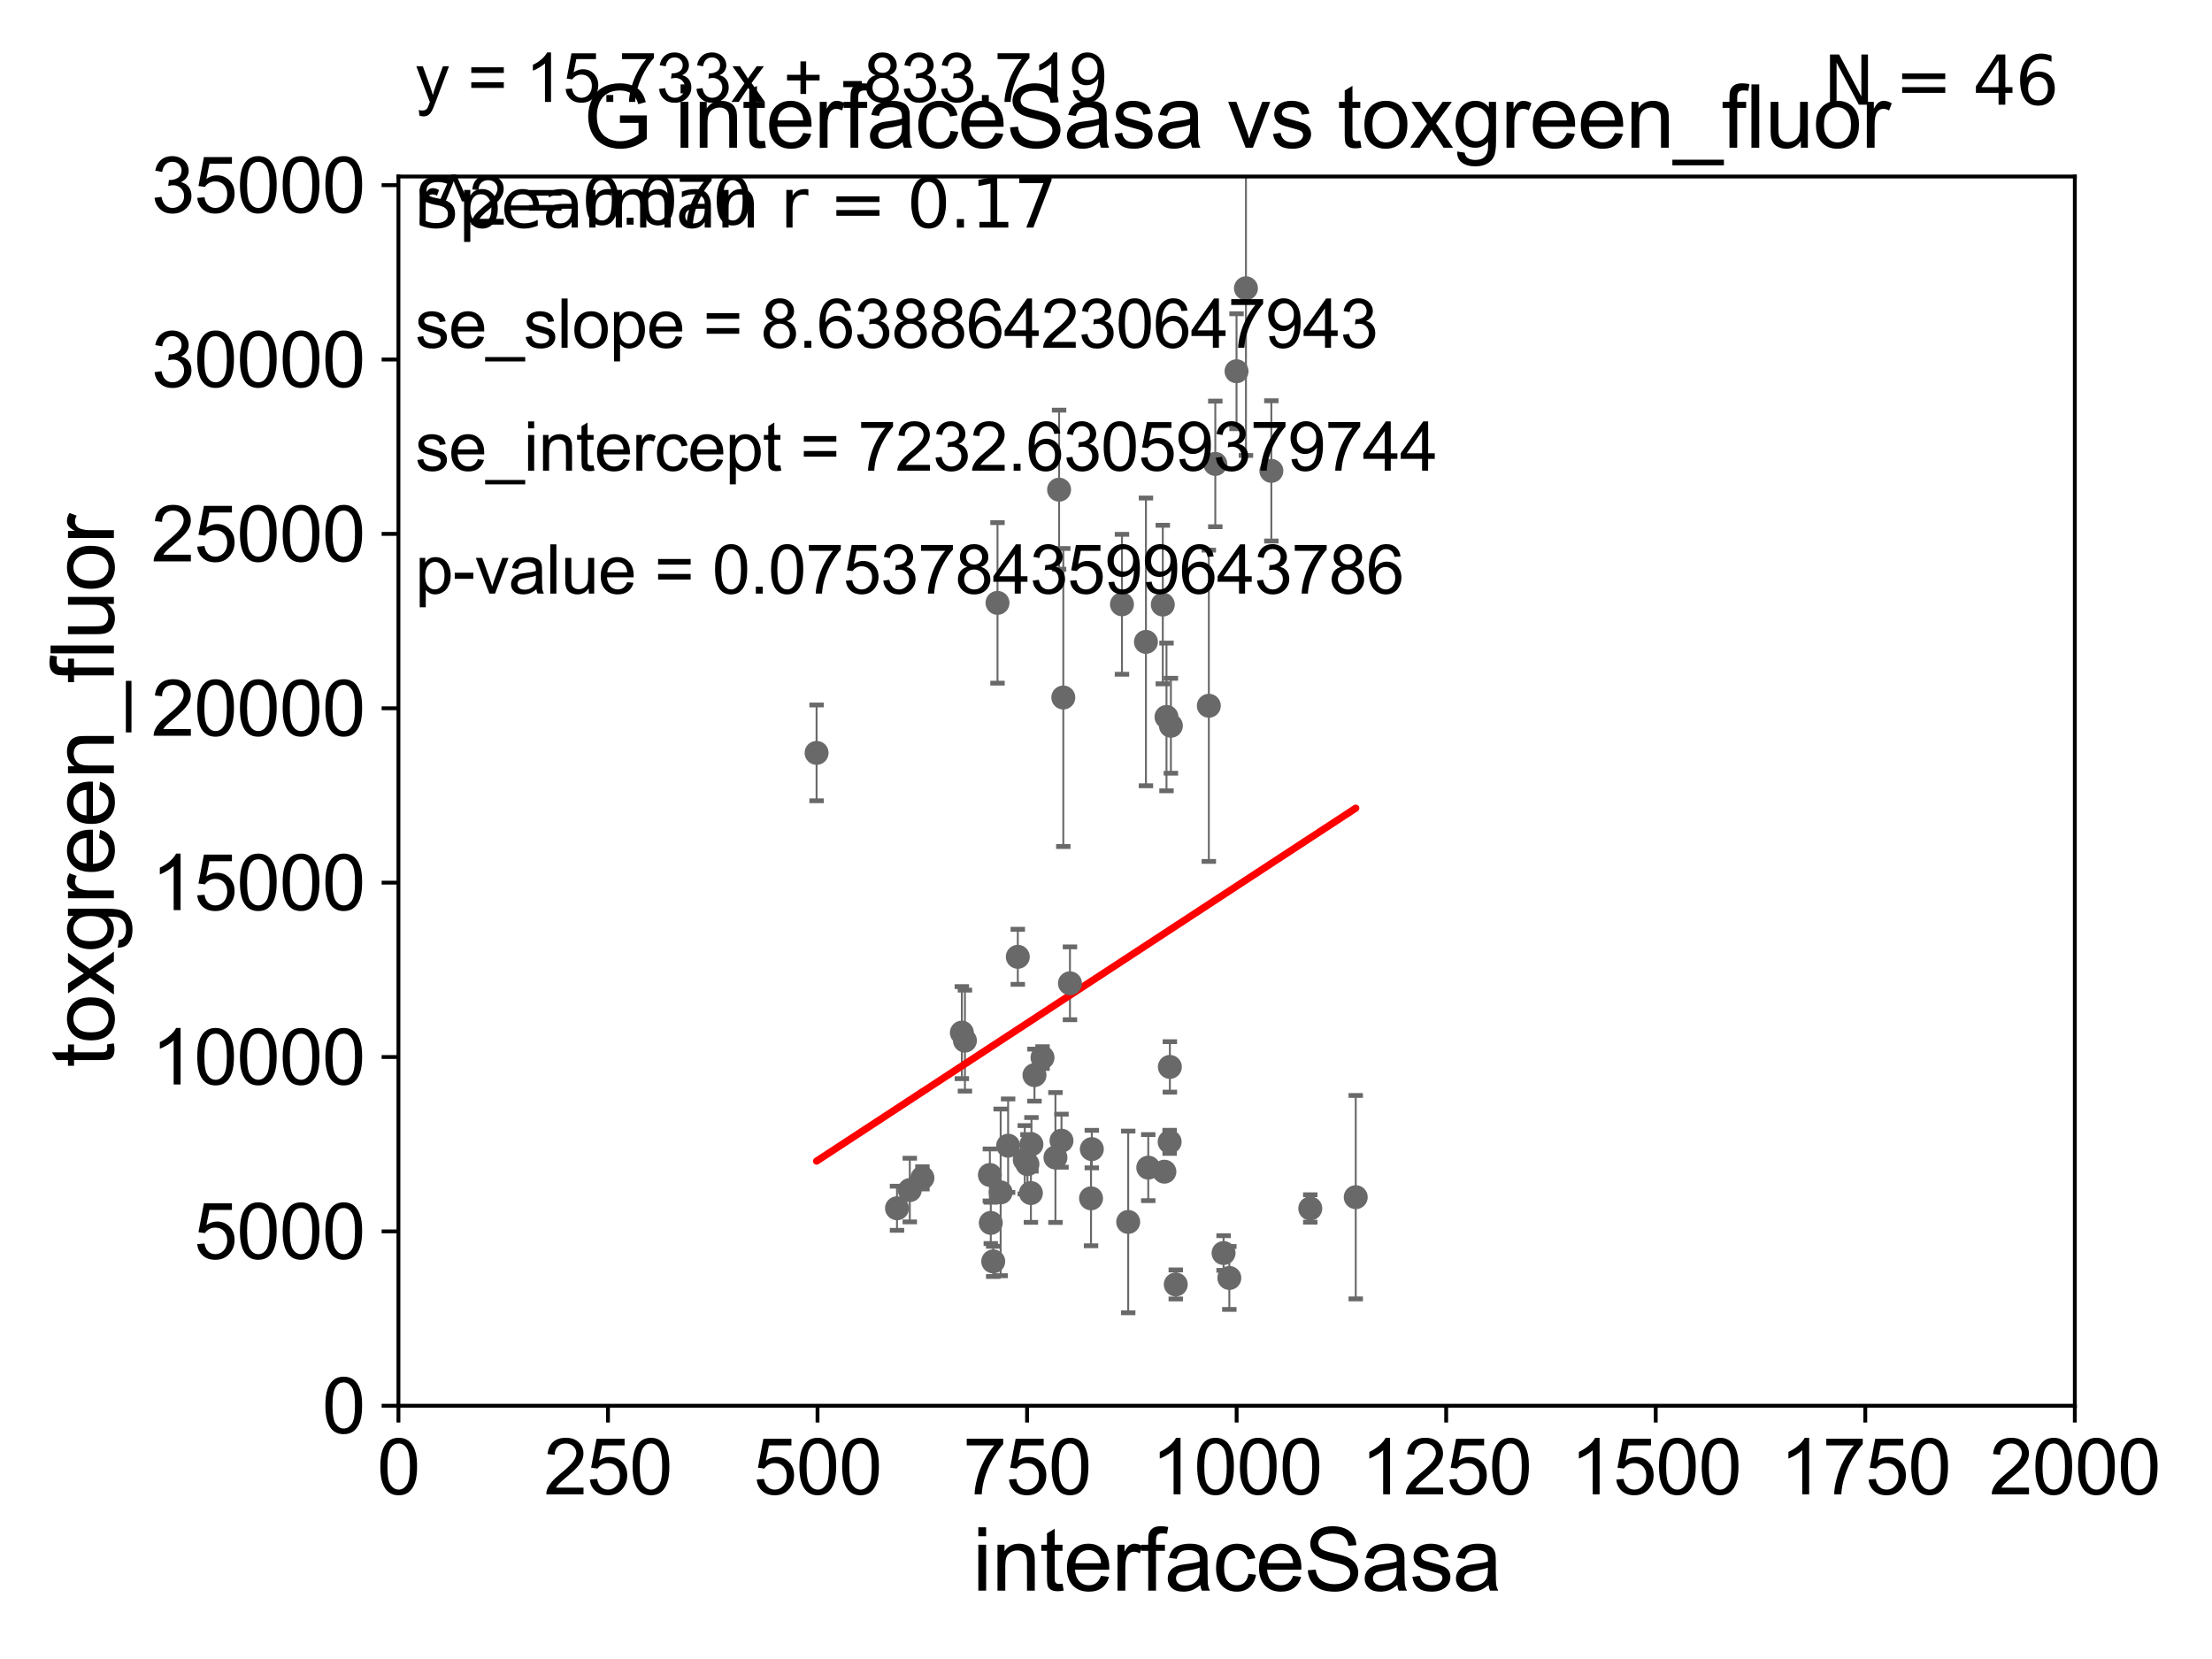 <?xml version="1.0" encoding="utf-8" standalone="no"?>
<!DOCTYPE svg PUBLIC "-//W3C//DTD SVG 1.1//EN"
  "http://www.w3.org/Graphics/SVG/1.1/DTD/svg11.dtd">
<svg xmlns:xlink="http://www.w3.org/1999/xlink" width="460.8pt" height="345.6pt" viewBox="0 0 460.8 345.6" xmlns="http://www.w3.org/2000/svg" version="1.1">
 <defs>
  <style type="text/css">*{stroke-linejoin: round; stroke-linecap: butt}</style>
 </defs>
 <g id="figure_1">
  <g id="patch_1">
   <path d="M 0 345.6 
L 460.8 345.6 
L 460.8 0 
L 0 0 
z
" style="fill: #ffffff"/>
  </g>
  <g id="axes_1">
   <g id="patch_2">
    <path d="M 83 292.84 
L 432.225 292.84 
L 432.225 36.775 
L 83 36.775 
z
" style="fill: #ffffff"/>
   </g>
   <g id="PathCollection_1">
    <defs>
     <path id="m6f4f9a0240" d="M 0 1.118 
C 0.297 1.118 0.581 1 0.791 0.791 
C 1 0.581 1.118 0.297 1.118 0 
C 1.118 -0.297 1 -0.581 0.791 -0.791 
C 0.581 -1 0.297 -1.118 0 -1.118 
C -0.297 -1.118 -0.581 -1 -0.791 -0.791 
C -1 -0.581 -1.118 -0.297 -1.118 0 
C -1.118 0.297 -1 0.581 -0.791 0.791 
C -0.581 1 -0.297 1.118 0 1.118 
z
" style="stroke: #696969"/>
    </defs>
    <g clip-path="url(#ped7e2d9322)">
     <use xlink:href="#m6f4f9a0240" x="186.861" y="251.703" style="fill: #696969; stroke: #696969"/>
     <use xlink:href="#m6f4f9a0240" x="214.038" y="242.52" style="fill: #696969; stroke: #696969"/>
     <use xlink:href="#m6f4f9a0240" x="189.526" y="247.912" style="fill: #696969; stroke: #696969"/>
     <use xlink:href="#m6f4f9a0240" x="227.445" y="239.38" style="fill: #696969; stroke: #696969"/>
     <use xlink:href="#m6f4f9a0240" x="214.757" y="248.535" style="fill: #696969; stroke: #696969"/>
     <use xlink:href="#m6f4f9a0240" x="242.563" y="244.082" style="fill: #696969; stroke: #696969"/>
     <use xlink:href="#m6f4f9a0240" x="243.918" y="151.189" style="fill: #696969; stroke: #696969"/>
     <use xlink:href="#m6f4f9a0240" x="222.891" y="204.84" style="fill: #696969; stroke: #696969"/>
     <use xlink:href="#m6f4f9a0240" x="206.4" y="254.754" style="fill: #696969; stroke: #696969"/>
     <use xlink:href="#m6f4f9a0240" x="256.093" y="266.224" style="fill: #696969; stroke: #696969"/>
     <use xlink:href="#m6f4f9a0240" x="251.822" y="147.023" style="fill: #696969; stroke: #696969"/>
     <use xlink:href="#m6f4f9a0240" x="243.703" y="222.257" style="fill: #696969; stroke: #696969"/>
     <use xlink:href="#m6f4f9a0240" x="206.21" y="244.763" style="fill: #696969; stroke: #696969"/>
     <use xlink:href="#m6f4f9a0240" x="254.892" y="261.029" style="fill: #696969; stroke: #696969"/>
     <use xlink:href="#m6f4f9a0240" x="282.425" y="249.395" style="fill: #696969; stroke: #696969"/>
     <use xlink:href="#m6f4f9a0240" x="239.203" y="243.238" style="fill: #696969; stroke: #696969"/>
     <use xlink:href="#m6f4f9a0240" x="221.506" y="145.302" style="fill: #696969; stroke: #696969"/>
     <use xlink:href="#m6f4f9a0240" x="219.867" y="241.129" style="fill: #696969; stroke: #696969"/>
     <use xlink:href="#m6f4f9a0240" x="213.477" y="241.603" style="fill: #696969; stroke: #696969"/>
     <use xlink:href="#m6f4f9a0240" x="235.026" y="254.553" style="fill: #696969; stroke: #696969"/>
     <use xlink:href="#m6f4f9a0240" x="200.371" y="215.115" style="fill: #696969; stroke: #696969"/>
     <use xlink:href="#m6f4f9a0240" x="206.905" y="262.775" style="fill: #696969; stroke: #696969"/>
     <use xlink:href="#m6f4f9a0240" x="201.014" y="216.78" style="fill: #696969; stroke: #696969"/>
     <use xlink:href="#m6f4f9a0240" x="214.869" y="238.386" style="fill: #696969; stroke: #696969"/>
     <use xlink:href="#m6f4f9a0240" x="244.932" y="267.577" style="fill: #696969; stroke: #696969"/>
     <use xlink:href="#m6f4f9a0240" x="253.17" y="96.642" style="fill: #696969; stroke: #696969"/>
     <use xlink:href="#m6f4f9a0240" x="207.799" y="125.59" style="fill: #696969; stroke: #696969"/>
     <use xlink:href="#m6f4f9a0240" x="220.628" y="102.009" style="fill: #696969; stroke: #696969"/>
     <use xlink:href="#m6f4f9a0240" x="238.719" y="133.718" style="fill: #696969; stroke: #696969"/>
     <use xlink:href="#m6f4f9a0240" x="192.159" y="245.369" style="fill: #696969; stroke: #696969"/>
     <use xlink:href="#m6f4f9a0240" x="272.954" y="251.745" style="fill: #696969; stroke: #696969"/>
     <use xlink:href="#m6f4f9a0240" x="221.129" y="237.626" style="fill: #696969; stroke: #696969"/>
     <use xlink:href="#m6f4f9a0240" x="243.003" y="149.352" style="fill: #696969; stroke: #696969"/>
     <use xlink:href="#m6f4f9a0240" x="242.231" y="125.939" style="fill: #696969; stroke: #696969"/>
     <use xlink:href="#m6f4f9a0240" x="210.01" y="238.669" style="fill: #696969; stroke: #696969"/>
     <use xlink:href="#m6f4f9a0240" x="227.282" y="249.635" style="fill: #696969; stroke: #696969"/>
     <use xlink:href="#m6f4f9a0240" x="243.659" y="237.866" style="fill: #696969; stroke: #696969"/>
     <use xlink:href="#m6f4f9a0240" x="217.177" y="220.313" style="fill: #696969; stroke: #696969"/>
     <use xlink:href="#m6f4f9a0240" x="215.501" y="223.968" style="fill: #696969; stroke: #696969"/>
     <use xlink:href="#m6f4f9a0240" x="233.726" y="125.886" style="fill: #696969; stroke: #696969"/>
     <use xlink:href="#m6f4f9a0240" x="264.847" y="98.095" style="fill: #696969; stroke: #696969"/>
     <use xlink:href="#m6f4f9a0240" x="257.593" y="77.339" style="fill: #696969; stroke: #696969"/>
     <use xlink:href="#m6f4f9a0240" x="212.026" y="199.322" style="fill: #696969; stroke: #696969"/>
     <use xlink:href="#m6f4f9a0240" x="170.109" y="156.841" style="fill: #696969; stroke: #696969"/>
     <use xlink:href="#m6f4f9a0240" x="208.454" y="248.393" style="fill: #696969; stroke: #696969"/>
     <use xlink:href="#m6f4f9a0240" x="259.552" y="60.054" style="fill: #696969; stroke: #696969"/>
    </g>
   </g>
   <g id="matplotlib.axis_1">
    <g id="xtick_1">
     <g id="line2d_1">
      <defs>
       <path id="m6d67ac16e9" d="M 0 0 
L 0 3.5 
" style="stroke: #000000; stroke-width: 0.8"/>
      </defs>
      <g>
       <use xlink:href="#m6d67ac16e9" x="83" y="292.84" style="stroke: #000000; stroke-width: 0.8"/>
      </g>
     </g>
     <g id="text_1">
      <!-- 0 -->
      <g transform="translate(78.551 311.293)scale(0.16 -0.16)">
       <defs>
        <path id="ArialMT-30" d="M 266 2259 
Q 266 3072 433 3567 
Q 600 4063 929 4331 
Q 1259 4600 1759 4600 
Q 2128 4600 2406 4451 
Q 2684 4303 2865 4023 
Q 3047 3744 3150 3342 
Q 3253 2941 3253 2259 
Q 3253 1453 3087 958 
Q 2922 463 2592 192 
Q 2263 -78 1759 -78 
Q 1097 -78 719 397 
Q 266 969 266 2259 
z
M 844 2259 
Q 844 1131 1108 757 
Q 1372 384 1759 384 
Q 2147 384 2411 759 
Q 2675 1134 2675 2259 
Q 2675 3391 2411 3762 
Q 2147 4134 1753 4134 
Q 1366 4134 1134 3806 
Q 844 3388 844 2259 
z
" transform="scale(0.016)"/>
       </defs>
       <use xlink:href="#ArialMT-30"/>
      </g>
     </g>
    </g>
    <g id="xtick_2">
     <g id="line2d_2">
      <g>
       <use xlink:href="#m6d67ac16e9" x="126.653" y="292.84" style="stroke: #000000; stroke-width: 0.8"/>
      </g>
     </g>
     <g id="text_2">
      <!-- 250 -->
      <g transform="translate(113.307 311.293)scale(0.16 -0.16)">
       <defs>
        <path id="ArialMT-32" d="M 3222 541 
L 3222 0 
L 194 0 
Q 188 203 259 391 
Q 375 700 629 1000 
Q 884 1300 1366 1694 
Q 2113 2306 2375 2664 
Q 2638 3022 2638 3341 
Q 2638 3675 2398 3904 
Q 2159 4134 1775 4134 
Q 1369 4134 1125 3890 
Q 881 3647 878 3216 
L 300 3275 
Q 359 3922 746 4261 
Q 1134 4600 1788 4600 
Q 2447 4600 2831 4234 
Q 3216 3869 3216 3328 
Q 3216 3053 3103 2787 
Q 2991 2522 2730 2228 
Q 2469 1934 1863 1422 
Q 1356 997 1212 845 
Q 1069 694 975 541 
L 3222 541 
z
" transform="scale(0.016)"/>
        <path id="ArialMT-35" d="M 266 1200 
L 856 1250 
Q 922 819 1161 601 
Q 1400 384 1738 384 
Q 2144 384 2425 690 
Q 2706 997 2706 1503 
Q 2706 1984 2436 2262 
Q 2166 2541 1728 2541 
Q 1456 2541 1237 2417 
Q 1019 2294 894 2097 
L 366 2166 
L 809 4519 
L 3088 4519 
L 3088 3981 
L 1259 3981 
L 1013 2750 
Q 1425 3038 1878 3038 
Q 2478 3038 2890 2622 
Q 3303 2206 3303 1553 
Q 3303 931 2941 478 
Q 2500 -78 1738 -78 
Q 1113 -78 717 272 
Q 322 622 266 1200 
z
" transform="scale(0.016)"/>
       </defs>
       <use xlink:href="#ArialMT-32"/>
       <use xlink:href="#ArialMT-35" x="55.615"/>
       <use xlink:href="#ArialMT-30" x="111.23"/>
      </g>
     </g>
    </g>
    <g id="xtick_3">
     <g id="line2d_3">
      <g>
       <use xlink:href="#m6d67ac16e9" x="170.306" y="292.84" style="stroke: #000000; stroke-width: 0.8"/>
      </g>
     </g>
     <g id="text_3">
      <!-- 500 -->
      <g transform="translate(156.96 311.293)scale(0.16 -0.16)">
       <use xlink:href="#ArialMT-35"/>
       <use xlink:href="#ArialMT-30" x="55.615"/>
       <use xlink:href="#ArialMT-30" x="111.23"/>
      </g>
     </g>
    </g>
    <g id="xtick_4">
     <g id="line2d_4">
      <g>
       <use xlink:href="#m6d67ac16e9" x="213.959" y="292.84" style="stroke: #000000; stroke-width: 0.8"/>
      </g>
     </g>
     <g id="text_4">
      <!-- 750 -->
      <g transform="translate(200.613 311.293)scale(0.16 -0.16)">
       <defs>
        <path id="ArialMT-37" d="M 303 3981 
L 303 4522 
L 3269 4522 
L 3269 4084 
Q 2831 3619 2401 2847 
Q 1972 2075 1738 1259 
Q 1569 684 1522 0 
L 944 0 
Q 953 541 1156 1306 
Q 1359 2072 1739 2783 
Q 2119 3494 2547 3981 
L 303 3981 
z
" transform="scale(0.016)"/>
       </defs>
       <use xlink:href="#ArialMT-37"/>
       <use xlink:href="#ArialMT-35" x="55.615"/>
       <use xlink:href="#ArialMT-30" x="111.23"/>
      </g>
     </g>
    </g>
    <g id="xtick_5">
     <g id="line2d_5">
      <g>
       <use xlink:href="#m6d67ac16e9" x="257.613" y="292.84" style="stroke: #000000; stroke-width: 0.8"/>
      </g>
     </g>
     <g id="text_5">
      <!-- 1000 -->
      <g transform="translate(239.817 311.293)scale(0.16 -0.16)">
       <defs>
        <path id="ArialMT-31" d="M 2384 0 
L 1822 0 
L 1822 3584 
Q 1619 3391 1289 3197 
Q 959 3003 697 2906 
L 697 3450 
Q 1169 3672 1522 3987 
Q 1875 4303 2022 4600 
L 2384 4600 
L 2384 0 
z
" transform="scale(0.016)"/>
       </defs>
       <use xlink:href="#ArialMT-31"/>
       <use xlink:href="#ArialMT-30" x="55.615"/>
       <use xlink:href="#ArialMT-30" x="111.23"/>
       <use xlink:href="#ArialMT-30" x="166.846"/>
      </g>
     </g>
    </g>
    <g id="xtick_6">
     <g id="line2d_6">
      <g>
       <use xlink:href="#m6d67ac16e9" x="301.266" y="292.84" style="stroke: #000000; stroke-width: 0.8"/>
      </g>
     </g>
     <g id="text_6">
      <!-- 1250 -->
      <g transform="translate(283.471 311.293)scale(0.16 -0.16)">
       <use xlink:href="#ArialMT-31"/>
       <use xlink:href="#ArialMT-32" x="55.615"/>
       <use xlink:href="#ArialMT-35" x="111.23"/>
       <use xlink:href="#ArialMT-30" x="166.846"/>
      </g>
     </g>
    </g>
    <g id="xtick_7">
     <g id="line2d_7">
      <g>
       <use xlink:href="#m6d67ac16e9" x="344.919" y="292.84" style="stroke: #000000; stroke-width: 0.8"/>
      </g>
     </g>
     <g id="text_7">
      <!-- 1500 -->
      <g transform="translate(327.124 311.293)scale(0.16 -0.16)">
       <use xlink:href="#ArialMT-31"/>
       <use xlink:href="#ArialMT-35" x="55.615"/>
       <use xlink:href="#ArialMT-30" x="111.23"/>
       <use xlink:href="#ArialMT-30" x="166.846"/>
      </g>
     </g>
    </g>
    <g id="xtick_8">
     <g id="line2d_8">
      <g>
       <use xlink:href="#m6d67ac16e9" x="388.572" y="292.84" style="stroke: #000000; stroke-width: 0.8"/>
      </g>
     </g>
     <g id="text_8">
      <!-- 1750 -->
      <g transform="translate(370.777 311.293)scale(0.16 -0.16)">
       <use xlink:href="#ArialMT-31"/>
       <use xlink:href="#ArialMT-37" x="55.615"/>
       <use xlink:href="#ArialMT-35" x="111.23"/>
       <use xlink:href="#ArialMT-30" x="166.846"/>
      </g>
     </g>
    </g>
    <g id="xtick_9">
     <g id="line2d_9">
      <g>
       <use xlink:href="#m6d67ac16e9" x="432.225" y="292.84" style="stroke: #000000; stroke-width: 0.8"/>
      </g>
     </g>
     <g id="text_9">
      <!-- 2000 -->
      <g transform="translate(414.43 311.293)scale(0.16 -0.16)">
       <use xlink:href="#ArialMT-32"/>
       <use xlink:href="#ArialMT-30" x="55.615"/>
       <use xlink:href="#ArialMT-30" x="111.23"/>
       <use xlink:href="#ArialMT-30" x="166.846"/>
      </g>
     </g>
    </g>
    <g id="text_10">
     <!-- interfaceSasa -->
     <g transform="translate(202.583 331.357)scale(0.18 -0.18)">
      <defs>
       <path id="ArialMT-69" d="M 425 3934 
L 425 4581 
L 988 4581 
L 988 3934 
L 425 3934 
z
M 425 0 
L 425 3319 
L 988 3319 
L 988 0 
L 425 0 
z
" transform="scale(0.016)"/>
       <path id="ArialMT-6e" d="M 422 0 
L 422 3319 
L 928 3319 
L 928 2847 
Q 1294 3394 1984 3394 
Q 2284 3394 2536 3286 
Q 2788 3178 2913 3003 
Q 3038 2828 3088 2588 
Q 3119 2431 3119 2041 
L 3119 0 
L 2556 0 
L 2556 2019 
Q 2556 2363 2490 2533 
Q 2425 2703 2258 2804 
Q 2091 2906 1866 2906 
Q 1506 2906 1245 2678 
Q 984 2450 984 1813 
L 984 0 
L 422 0 
z
" transform="scale(0.016)"/>
       <path id="ArialMT-74" d="M 1650 503 
L 1731 6 
Q 1494 -44 1306 -44 
Q 1000 -44 831 53 
Q 663 150 594 308 
Q 525 466 525 972 
L 525 2881 
L 113 2881 
L 113 3319 
L 525 3319 
L 525 4141 
L 1084 4478 
L 1084 3319 
L 1650 3319 
L 1650 2881 
L 1084 2881 
L 1084 941 
Q 1084 700 1114 631 
Q 1144 563 1211 522 
Q 1278 481 1403 481 
Q 1497 481 1650 503 
z
" transform="scale(0.016)"/>
       <path id="ArialMT-65" d="M 2694 1069 
L 3275 997 
Q 3138 488 2766 206 
Q 2394 -75 1816 -75 
Q 1088 -75 661 373 
Q 234 822 234 1631 
Q 234 2469 665 2931 
Q 1097 3394 1784 3394 
Q 2450 3394 2872 2941 
Q 3294 2488 3294 1666 
Q 3294 1616 3291 1516 
L 816 1516 
Q 847 969 1125 678 
Q 1403 388 1819 388 
Q 2128 388 2347 550 
Q 2566 713 2694 1069 
z
M 847 1978 
L 2700 1978 
Q 2663 2397 2488 2606 
Q 2219 2931 1791 2931 
Q 1403 2931 1139 2672 
Q 875 2413 847 1978 
z
" transform="scale(0.016)"/>
       <path id="ArialMT-72" d="M 416 0 
L 416 3319 
L 922 3319 
L 922 2816 
Q 1116 3169 1280 3281 
Q 1444 3394 1641 3394 
Q 1925 3394 2219 3213 
L 2025 2691 
Q 1819 2813 1613 2813 
Q 1428 2813 1281 2702 
Q 1134 2591 1072 2394 
Q 978 2094 978 1738 
L 978 0 
L 416 0 
z
" transform="scale(0.016)"/>
       <path id="ArialMT-66" d="M 556 0 
L 556 2881 
L 59 2881 
L 59 3319 
L 556 3319 
L 556 3672 
Q 556 4006 616 4169 
Q 697 4388 901 4523 
Q 1106 4659 1475 4659 
Q 1713 4659 2000 4603 
L 1916 4113 
Q 1741 4144 1584 4144 
Q 1328 4144 1222 4034 
Q 1116 3925 1116 3625 
L 1116 3319 
L 1763 3319 
L 1763 2881 
L 1116 2881 
L 1116 0 
L 556 0 
z
" transform="scale(0.016)"/>
       <path id="ArialMT-61" d="M 2588 409 
Q 2275 144 1986 34 
Q 1697 -75 1366 -75 
Q 819 -75 525 192 
Q 231 459 231 875 
Q 231 1119 342 1320 
Q 453 1522 633 1644 
Q 813 1766 1038 1828 
Q 1203 1872 1538 1913 
Q 2219 1994 2541 2106 
Q 2544 2222 2544 2253 
Q 2544 2597 2384 2738 
Q 2169 2928 1744 2928 
Q 1347 2928 1158 2789 
Q 969 2650 878 2297 
L 328 2372 
Q 403 2725 575 2942 
Q 747 3159 1072 3276 
Q 1397 3394 1825 3394 
Q 2250 3394 2515 3294 
Q 2781 3194 2906 3042 
Q 3031 2891 3081 2659 
Q 3109 2516 3109 2141 
L 3109 1391 
Q 3109 606 3145 398 
Q 3181 191 3288 0 
L 2700 0 
Q 2613 175 2588 409 
z
M 2541 1666 
Q 2234 1541 1622 1453 
Q 1275 1403 1131 1340 
Q 988 1278 909 1158 
Q 831 1038 831 891 
Q 831 666 1001 516 
Q 1172 366 1500 366 
Q 1825 366 2078 508 
Q 2331 650 2450 897 
Q 2541 1088 2541 1459 
L 2541 1666 
z
" transform="scale(0.016)"/>
       <path id="ArialMT-63" d="M 2588 1216 
L 3141 1144 
Q 3050 572 2676 248 
Q 2303 -75 1759 -75 
Q 1078 -75 664 370 
Q 250 816 250 1647 
Q 250 2184 428 2587 
Q 606 2991 970 3192 
Q 1334 3394 1763 3394 
Q 2303 3394 2647 3120 
Q 2991 2847 3088 2344 
L 2541 2259 
Q 2463 2594 2264 2762 
Q 2066 2931 1784 2931 
Q 1359 2931 1093 2626 
Q 828 2322 828 1663 
Q 828 994 1084 691 
Q 1341 388 1753 388 
Q 2084 388 2306 591 
Q 2528 794 2588 1216 
z
" transform="scale(0.016)"/>
       <path id="ArialMT-53" d="M 288 1472 
L 859 1522 
Q 900 1178 1048 958 
Q 1197 738 1509 602 
Q 1822 466 2213 466 
Q 2559 466 2825 569 
Q 3091 672 3220 851 
Q 3350 1031 3350 1244 
Q 3350 1459 3225 1620 
Q 3100 1781 2813 1891 
Q 2628 1963 1997 2114 
Q 1366 2266 1113 2400 
Q 784 2572 623 2826 
Q 463 3081 463 3397 
Q 463 3744 659 4045 
Q 856 4347 1234 4503 
Q 1613 4659 2075 4659 
Q 2584 4659 2973 4495 
Q 3363 4331 3572 4012 
Q 3781 3694 3797 3291 
L 3216 3247 
Q 3169 3681 2898 3903 
Q 2628 4125 2100 4125 
Q 1550 4125 1298 3923 
Q 1047 3722 1047 3438 
Q 1047 3191 1225 3031 
Q 1400 2872 2139 2705 
Q 2878 2538 3153 2413 
Q 3553 2228 3743 1945 
Q 3934 1663 3934 1294 
Q 3934 928 3725 604 
Q 3516 281 3123 101 
Q 2731 -78 2241 -78 
Q 1619 -78 1198 103 
Q 778 284 539 648 
Q 300 1013 288 1472 
z
" transform="scale(0.016)"/>
       <path id="ArialMT-73" d="M 197 991 
L 753 1078 
Q 800 744 1014 566 
Q 1228 388 1613 388 
Q 2000 388 2187 545 
Q 2375 703 2375 916 
Q 2375 1106 2209 1216 
Q 2094 1291 1634 1406 
Q 1016 1563 777 1677 
Q 538 1791 414 1992 
Q 291 2194 291 2438 
Q 291 2659 392 2848 
Q 494 3038 669 3163 
Q 800 3259 1026 3326 
Q 1253 3394 1513 3394 
Q 1903 3394 2198 3281 
Q 2494 3169 2634 2976 
Q 2775 2784 2828 2463 
L 2278 2388 
Q 2241 2644 2061 2787 
Q 1881 2931 1553 2931 
Q 1166 2931 1000 2803 
Q 834 2675 834 2503 
Q 834 2394 903 2306 
Q 972 2216 1119 2156 
Q 1203 2125 1616 2013 
Q 2213 1853 2448 1751 
Q 2684 1650 2818 1456 
Q 2953 1263 2953 975 
Q 2953 694 2789 445 
Q 2625 197 2315 61 
Q 2006 -75 1616 -75 
Q 969 -75 630 194 
Q 291 463 197 991 
z
" transform="scale(0.016)"/>
      </defs>
      <use xlink:href="#ArialMT-69"/>
      <use xlink:href="#ArialMT-6e" x="22.217"/>
      <use xlink:href="#ArialMT-74" x="77.832"/>
      <use xlink:href="#ArialMT-65" x="105.615"/>
      <use xlink:href="#ArialMT-72" x="161.23"/>
      <use xlink:href="#ArialMT-66" x="194.531"/>
      <use xlink:href="#ArialMT-61" x="222.314"/>
      <use xlink:href="#ArialMT-63" x="277.93"/>
      <use xlink:href="#ArialMT-65" x="327.93"/>
      <use xlink:href="#ArialMT-53" x="383.545"/>
      <use xlink:href="#ArialMT-61" x="450.244"/>
      <use xlink:href="#ArialMT-73" x="505.859"/>
      <use xlink:href="#ArialMT-61" x="555.859"/>
     </g>
    </g>
   </g>
   <g id="matplotlib.axis_2">
    <g id="ytick_1">
     <g id="line2d_10">
      <defs>
       <path id="me607c44455" d="M 0 0 
L -3.5 0 
" style="stroke: #000000; stroke-width: 0.8"/>
      </defs>
      <g>
       <use xlink:href="#me607c44455" x="83" y="292.84" style="stroke: #000000; stroke-width: 0.8"/>
      </g>
     </g>
     <g id="text_11">
      <!-- 0 -->
      <g transform="translate(67.103 298.566)scale(0.16 -0.16)">
       <use xlink:href="#ArialMT-30"/>
      </g>
     </g>
    </g>
    <g id="ytick_2">
     <g id="line2d_11">
      <g>
       <use xlink:href="#me607c44455" x="83" y="256.516" style="stroke: #000000; stroke-width: 0.8"/>
      </g>
     </g>
     <g id="text_12">
      <!-- 5000 -->
      <g transform="translate(40.41 262.242)scale(0.16 -0.16)">
       <use xlink:href="#ArialMT-35"/>
       <use xlink:href="#ArialMT-30" x="55.615"/>
       <use xlink:href="#ArialMT-30" x="111.23"/>
       <use xlink:href="#ArialMT-30" x="166.846"/>
      </g>
     </g>
    </g>
    <g id="ytick_3">
     <g id="line2d_12">
      <g>
       <use xlink:href="#me607c44455" x="83" y="220.192" style="stroke: #000000; stroke-width: 0.8"/>
      </g>
     </g>
     <g id="text_13">
      <!-- 10000 -->
      <g transform="translate(31.512 225.918)scale(0.16 -0.16)">
       <use xlink:href="#ArialMT-31"/>
       <use xlink:href="#ArialMT-30" x="55.615"/>
       <use xlink:href="#ArialMT-30" x="111.23"/>
       <use xlink:href="#ArialMT-30" x="166.846"/>
       <use xlink:href="#ArialMT-30" x="222.461"/>
      </g>
     </g>
    </g>
    <g id="ytick_4">
     <g id="line2d_13">
      <g>
       <use xlink:href="#me607c44455" x="83" y="183.867" style="stroke: #000000; stroke-width: 0.8"/>
      </g>
     </g>
     <g id="text_14">
      <!-- 15000 -->
      <g transform="translate(31.512 189.594)scale(0.16 -0.16)">
       <use xlink:href="#ArialMT-31"/>
       <use xlink:href="#ArialMT-35" x="55.615"/>
       <use xlink:href="#ArialMT-30" x="111.23"/>
       <use xlink:href="#ArialMT-30" x="166.846"/>
       <use xlink:href="#ArialMT-30" x="222.461"/>
      </g>
     </g>
    </g>
    <g id="ytick_5">
     <g id="line2d_14">
      <g>
       <use xlink:href="#me607c44455" x="83" y="147.543" style="stroke: #000000; stroke-width: 0.8"/>
      </g>
     </g>
     <g id="text_15">
      <!-- 20000 -->
      <g transform="translate(31.512 153.27)scale(0.16 -0.16)">
       <use xlink:href="#ArialMT-32"/>
       <use xlink:href="#ArialMT-30" x="55.615"/>
       <use xlink:href="#ArialMT-30" x="111.23"/>
       <use xlink:href="#ArialMT-30" x="166.846"/>
       <use xlink:href="#ArialMT-30" x="222.461"/>
      </g>
     </g>
    </g>
    <g id="ytick_6">
     <g id="line2d_15">
      <g>
       <use xlink:href="#me607c44455" x="83" y="111.219" style="stroke: #000000; stroke-width: 0.8"/>
      </g>
     </g>
     <g id="text_16">
      <!-- 25000 -->
      <g transform="translate(31.512 116.945)scale(0.16 -0.16)">
       <use xlink:href="#ArialMT-32"/>
       <use xlink:href="#ArialMT-35" x="55.615"/>
       <use xlink:href="#ArialMT-30" x="111.23"/>
       <use xlink:href="#ArialMT-30" x="166.846"/>
       <use xlink:href="#ArialMT-30" x="222.461"/>
      </g>
     </g>
    </g>
    <g id="ytick_7">
     <g id="line2d_16">
      <g>
       <use xlink:href="#me607c44455" x="83" y="74.895" style="stroke: #000000; stroke-width: 0.8"/>
      </g>
     </g>
     <g id="text_17">
      <!-- 30000 -->
      <g transform="translate(31.512 80.621)scale(0.16 -0.16)">
       <defs>
        <path id="ArialMT-33" d="M 269 1209 
L 831 1284 
Q 928 806 1161 595 
Q 1394 384 1728 384 
Q 2125 384 2398 659 
Q 2672 934 2672 1341 
Q 2672 1728 2419 1979 
Q 2166 2231 1775 2231 
Q 1616 2231 1378 2169 
L 1441 2663 
Q 1497 2656 1531 2656 
Q 1891 2656 2178 2843 
Q 2466 3031 2466 3422 
Q 2466 3731 2256 3934 
Q 2047 4138 1716 4138 
Q 1388 4138 1169 3931 
Q 950 3725 888 3313 
L 325 3413 
Q 428 3978 793 4289 
Q 1159 4600 1703 4600 
Q 2078 4600 2393 4439 
Q 2709 4278 2876 4000 
Q 3044 3722 3044 3409 
Q 3044 3113 2884 2869 
Q 2725 2625 2413 2481 
Q 2819 2388 3044 2092 
Q 3269 1797 3269 1353 
Q 3269 753 2831 336 
Q 2394 -81 1725 -81 
Q 1122 -81 723 278 
Q 325 638 269 1209 
z
" transform="scale(0.016)"/>
       </defs>
       <use xlink:href="#ArialMT-33"/>
       <use xlink:href="#ArialMT-30" x="55.615"/>
       <use xlink:href="#ArialMT-30" x="111.23"/>
       <use xlink:href="#ArialMT-30" x="166.846"/>
       <use xlink:href="#ArialMT-30" x="222.461"/>
      </g>
     </g>
    </g>
    <g id="ytick_8">
     <g id="line2d_17">
      <g>
       <use xlink:href="#me607c44455" x="83" y="38.571" style="stroke: #000000; stroke-width: 0.8"/>
      </g>
     </g>
     <g id="text_18">
      <!-- 35000 -->
      <g transform="translate(31.512 44.297)scale(0.16 -0.16)">
       <use xlink:href="#ArialMT-33"/>
       <use xlink:href="#ArialMT-35" x="55.615"/>
       <use xlink:href="#ArialMT-30" x="111.23"/>
       <use xlink:href="#ArialMT-30" x="166.846"/>
       <use xlink:href="#ArialMT-30" x="222.461"/>
      </g>
     </g>
    </g>
    <g id="text_19">
     <!-- toxgreen_fluor -->
     <g transform="translate(23.724 222.34)rotate(-90)scale(0.18 -0.18)">
      <defs>
       <path id="ArialMT-6f" d="M 213 1659 
Q 213 2581 725 3025 
Q 1153 3394 1769 3394 
Q 2453 3394 2887 2945 
Q 3322 2497 3322 1706 
Q 3322 1066 3130 698 
Q 2938 331 2570 128 
Q 2203 -75 1769 -75 
Q 1072 -75 642 372 
Q 213 819 213 1659 
z
M 791 1659 
Q 791 1022 1069 705 
Q 1347 388 1769 388 
Q 2188 388 2466 706 
Q 2744 1025 2744 1678 
Q 2744 2294 2464 2611 
Q 2184 2928 1769 2928 
Q 1347 2928 1069 2612 
Q 791 2297 791 1659 
z
" transform="scale(0.016)"/>
       <path id="ArialMT-78" d="M 47 0 
L 1259 1725 
L 138 3319 
L 841 3319 
L 1350 2541 
Q 1494 2319 1581 2169 
Q 1719 2375 1834 2534 
L 2394 3319 
L 3066 3319 
L 1919 1756 
L 3153 0 
L 2463 0 
L 1781 1031 
L 1600 1309 
L 728 0 
L 47 0 
z
" transform="scale(0.016)"/>
       <path id="ArialMT-67" d="M 319 -275 
L 866 -356 
Q 900 -609 1056 -725 
Q 1266 -881 1628 -881 
Q 2019 -881 2231 -725 
Q 2444 -569 2519 -288 
Q 2563 -116 2559 434 
Q 2191 0 1641 0 
Q 956 0 581 494 
Q 206 988 206 1678 
Q 206 2153 378 2554 
Q 550 2956 876 3175 
Q 1203 3394 1644 3394 
Q 2231 3394 2613 2919 
L 2613 3319 
L 3131 3319 
L 3131 450 
Q 3131 -325 2973 -648 
Q 2816 -972 2473 -1159 
Q 2131 -1347 1631 -1347 
Q 1038 -1347 672 -1080 
Q 306 -813 319 -275 
z
M 784 1719 
Q 784 1066 1043 766 
Q 1303 466 1694 466 
Q 2081 466 2343 764 
Q 2606 1063 2606 1700 
Q 2606 2309 2336 2618 
Q 2066 2928 1684 2928 
Q 1309 2928 1046 2623 
Q 784 2319 784 1719 
z
" transform="scale(0.016)"/>
       <path id="ArialMT-5f" d="M -97 -1272 
L -97 -866 
L 3631 -866 
L 3631 -1272 
L -97 -1272 
z
" transform="scale(0.016)"/>
       <path id="ArialMT-6c" d="M 409 0 
L 409 4581 
L 972 4581 
L 972 0 
L 409 0 
z
" transform="scale(0.016)"/>
       <path id="ArialMT-75" d="M 2597 0 
L 2597 488 
Q 2209 -75 1544 -75 
Q 1250 -75 995 37 
Q 741 150 617 320 
Q 494 491 444 738 
Q 409 903 409 1263 
L 409 3319 
L 972 3319 
L 972 1478 
Q 972 1038 1006 884 
Q 1059 663 1231 536 
Q 1403 409 1656 409 
Q 1909 409 2131 539 
Q 2353 669 2445 892 
Q 2538 1116 2538 1541 
L 2538 3319 
L 3100 3319 
L 3100 0 
L 2597 0 
z
" transform="scale(0.016)"/>
      </defs>
      <use xlink:href="#ArialMT-74"/>
      <use xlink:href="#ArialMT-6f" x="27.783"/>
      <use xlink:href="#ArialMT-78" x="83.398"/>
      <use xlink:href="#ArialMT-67" x="133.398"/>
      <use xlink:href="#ArialMT-72" x="189.014"/>
      <use xlink:href="#ArialMT-65" x="222.314"/>
      <use xlink:href="#ArialMT-65" x="277.93"/>
      <use xlink:href="#ArialMT-6e" x="333.545"/>
      <use xlink:href="#ArialMT-5f" x="389.16"/>
      <use xlink:href="#ArialMT-66" x="444.775"/>
      <use xlink:href="#ArialMT-6c" x="472.559"/>
      <use xlink:href="#ArialMT-75" x="494.775"/>
      <use xlink:href="#ArialMT-6f" x="550.391"/>
      <use xlink:href="#ArialMT-72" x="606.006"/>
     </g>
    </g>
   </g>
   <g id="LineCollection_1">
    <path d="M 186.861 256.298 
L 186.861 247.108 
" clip-path="url(#ped7e2d9322)" style="fill: none; stroke: #696969; stroke-width: 0.4"/>
    <path d="M 214.038 248.688 
L 214.038 236.352 
" clip-path="url(#ped7e2d9322)" style="fill: none; stroke: #696969; stroke-width: 0.4"/>
    <path d="M 189.526 254.544 
L 189.526 241.28 
" clip-path="url(#ped7e2d9322)" style="fill: none; stroke: #696969; stroke-width: 0.4"/>
    <path d="M 227.445 243.288 
L 227.445 235.471 
" clip-path="url(#ped7e2d9322)" style="fill: none; stroke: #696969; stroke-width: 0.4"/>
    <path d="M 214.757 254.642 
L 214.757 242.428 
" clip-path="url(#ped7e2d9322)" style="fill: none; stroke: #696969; stroke-width: 0.4"/>
    <path d="M 242.563 244.986 
L 242.563 243.178 
" clip-path="url(#ped7e2d9322)" style="fill: none; stroke: #696969; stroke-width: 0.4"/>
    <path d="M 243.918 161.08 
L 243.918 141.298 
" clip-path="url(#ped7e2d9322)" style="fill: none; stroke: #696969; stroke-width: 0.4"/>
    <path d="M 222.891 212.427 
L 222.891 197.253 
" clip-path="url(#ped7e2d9322)" style="fill: none; stroke: #696969; stroke-width: 0.4"/>
    <path d="M 206.4 259.056 
L 206.4 250.451 
" clip-path="url(#ped7e2d9322)" style="fill: none; stroke: #696969; stroke-width: 0.4"/>
    <path d="M 256.093 272.779 
L 256.093 259.668 
" clip-path="url(#ped7e2d9322)" style="fill: none; stroke: #696969; stroke-width: 0.4"/>
    <path d="M 251.822 179.444 
L 251.822 114.602 
" clip-path="url(#ped7e2d9322)" style="fill: none; stroke: #696969; stroke-width: 0.4"/>
    <path d="M 243.703 227.514 
L 243.703 216.999 
" clip-path="url(#ped7e2d9322)" style="fill: none; stroke: #696969; stroke-width: 0.4"/>
    <path d="M 206.21 250.174 
L 206.21 239.352 
" clip-path="url(#ped7e2d9322)" style="fill: none; stroke: #696969; stroke-width: 0.4"/>
    <path d="M 254.892 264.642 
L 254.892 257.417 
" clip-path="url(#ped7e2d9322)" style="fill: none; stroke: #696969; stroke-width: 0.4"/>
    <path d="M 282.425 270.583 
L 282.425 228.207 
" clip-path="url(#ped7e2d9322)" style="fill: none; stroke: #696969; stroke-width: 0.4"/>
    <path d="M 239.203 250.119 
L 239.203 236.357 
" clip-path="url(#ped7e2d9322)" style="fill: none; stroke: #696969; stroke-width: 0.4"/>
    <path d="M 221.506 176.343 
L 221.506 114.261 
" clip-path="url(#ped7e2d9322)" style="fill: none; stroke: #696969; stroke-width: 0.4"/>
    <path d="M 219.867 254.655 
L 219.867 227.604 
" clip-path="url(#ped7e2d9322)" style="fill: none; stroke: #696969; stroke-width: 0.4"/>
    <path d="M 213.477 248.719 
L 213.477 234.486 
" clip-path="url(#ped7e2d9322)" style="fill: none; stroke: #696969; stroke-width: 0.4"/>
    <path d="M 235.026 273.473 
L 235.026 235.632 
" clip-path="url(#ped7e2d9322)" style="fill: none; stroke: #696969; stroke-width: 0.4"/>
    <path d="M 200.371 224.7 
L 200.371 205.53 
" clip-path="url(#ped7e2d9322)" style="fill: none; stroke: #696969; stroke-width: 0.4"/>
    <path d="M 206.905 265.922 
L 206.905 259.628 
" clip-path="url(#ped7e2d9322)" style="fill: none; stroke: #696969; stroke-width: 0.4"/>
    <path d="M 201.014 227.297 
L 201.014 206.263 
" clip-path="url(#ped7e2d9322)" style="fill: none; stroke: #696969; stroke-width: 0.4"/>
    <path d="M 214.869 243.968 
L 214.869 232.803 
" clip-path="url(#ped7e2d9322)" style="fill: none; stroke: #696969; stroke-width: 0.4"/>
    <path d="M 244.932 270.604 
L 244.932 264.55 
" clip-path="url(#ped7e2d9322)" style="fill: none; stroke: #696969; stroke-width: 0.4"/>
    <path d="M 253.17 109.725 
L 253.17 83.558 
" clip-path="url(#ped7e2d9322)" style="fill: none; stroke: #696969; stroke-width: 0.4"/>
    <path d="M 207.799 142.311 
L 207.799 108.87 
" clip-path="url(#ped7e2d9322)" style="fill: none; stroke: #696969; stroke-width: 0.4"/>
    <path d="M 220.628 118.578 
L 220.628 85.439 
" clip-path="url(#ped7e2d9322)" style="fill: none; stroke: #696969; stroke-width: 0.4"/>
    <path d="M 238.719 163.689 
L 238.719 103.748 
" clip-path="url(#ped7e2d9322)" style="fill: none; stroke: #696969; stroke-width: 0.4"/>
    <path d="M 192.159 247.686 
L 192.159 243.052 
" clip-path="url(#ped7e2d9322)" style="fill: none; stroke: #696969; stroke-width: 0.4"/>
    <path d="M 272.954 254.604 
L 272.954 248.885 
" clip-path="url(#ped7e2d9322)" style="fill: none; stroke: #696969; stroke-width: 0.4"/>
    <path d="M 221.129 243.153 
L 221.129 232.099 
" clip-path="url(#ped7e2d9322)" style="fill: none; stroke: #696969; stroke-width: 0.4"/>
    <path d="M 243.003 164.74 
L 243.003 133.965 
" clip-path="url(#ped7e2d9322)" style="fill: none; stroke: #696969; stroke-width: 0.4"/>
    <path d="M 242.231 142.455 
L 242.231 109.423 
" clip-path="url(#ped7e2d9322)" style="fill: none; stroke: #696969; stroke-width: 0.4"/>
    <path d="M 210.01 248.408 
L 210.01 228.93 
" clip-path="url(#ped7e2d9322)" style="fill: none; stroke: #696969; stroke-width: 0.4"/>
    <path d="M 227.282 259.513 
L 227.282 239.756 
" clip-path="url(#ped7e2d9322)" style="fill: none; stroke: #696969; stroke-width: 0.4"/>
    <path d="M 243.659 240.273 
L 243.659 235.46 
" clip-path="url(#ped7e2d9322)" style="fill: none; stroke: #696969; stroke-width: 0.4"/>
    <path d="M 217.177 222.581 
L 217.177 218.045 
" clip-path="url(#ped7e2d9322)" style="fill: none; stroke: #696969; stroke-width: 0.4"/>
    <path d="M 215.501 229.385 
L 215.501 218.552 
" clip-path="url(#ped7e2d9322)" style="fill: none; stroke: #696969; stroke-width: 0.4"/>
    <path d="M 233.726 140.457 
L 233.726 111.314 
" clip-path="url(#ped7e2d9322)" style="fill: none; stroke: #696969; stroke-width: 0.4"/>
    <path d="M 264.847 112.707 
L 264.847 83.483 
" clip-path="url(#ped7e2d9322)" style="fill: none; stroke: #696969; stroke-width: 0.4"/>
    <path d="M 257.593 89.318 
L 257.593 65.36 
" clip-path="url(#ped7e2d9322)" style="fill: none; stroke: #696969; stroke-width: 0.4"/>
    <path d="M 212.026 205.059 
L 212.026 193.584 
" clip-path="url(#ped7e2d9322)" style="fill: none; stroke: #696969; stroke-width: 0.4"/>
    <path d="M 170.109 166.82 
L 170.109 146.861 
" clip-path="url(#ped7e2d9322)" style="fill: none; stroke: #696969; stroke-width: 0.4"/>
    <path d="M 208.454 265.753 
L 208.454 231.034 
" clip-path="url(#ped7e2d9322)" style="fill: none; stroke: #696969; stroke-width: 0.4"/>
    <path d="M 259.552 94.883 
L 259.552 25.225 
" clip-path="url(#ped7e2d9322)" style="fill: none; stroke: #696969; stroke-width: 0.4"/>
   </g>
   <g id="line2d_18">
    <defs>
     <path id="mfa59f9d3f8" d="M 1.5 0 
L -1.5 -0 
" style="stroke: #696969"/>
    </defs>
    <g clip-path="url(#ped7e2d9322)">
     <use xlink:href="#mfa59f9d3f8" x="186.861" y="256.298" style="fill: #696969; stroke: #696969"/>
     <use xlink:href="#mfa59f9d3f8" x="214.038" y="248.688" style="fill: #696969; stroke: #696969"/>
     <use xlink:href="#mfa59f9d3f8" x="189.526" y="254.544" style="fill: #696969; stroke: #696969"/>
     <use xlink:href="#mfa59f9d3f8" x="227.445" y="243.288" style="fill: #696969; stroke: #696969"/>
     <use xlink:href="#mfa59f9d3f8" x="214.757" y="254.642" style="fill: #696969; stroke: #696969"/>
     <use xlink:href="#mfa59f9d3f8" x="242.563" y="244.986" style="fill: #696969; stroke: #696969"/>
     <use xlink:href="#mfa59f9d3f8" x="243.918" y="161.08" style="fill: #696969; stroke: #696969"/>
     <use xlink:href="#mfa59f9d3f8" x="222.891" y="212.427" style="fill: #696969; stroke: #696969"/>
     <use xlink:href="#mfa59f9d3f8" x="206.4" y="259.056" style="fill: #696969; stroke: #696969"/>
     <use xlink:href="#mfa59f9d3f8" x="256.093" y="272.779" style="fill: #696969; stroke: #696969"/>
     <use xlink:href="#mfa59f9d3f8" x="251.822" y="179.444" style="fill: #696969; stroke: #696969"/>
     <use xlink:href="#mfa59f9d3f8" x="243.703" y="227.514" style="fill: #696969; stroke: #696969"/>
     <use xlink:href="#mfa59f9d3f8" x="206.21" y="250.174" style="fill: #696969; stroke: #696969"/>
     <use xlink:href="#mfa59f9d3f8" x="254.892" y="264.642" style="fill: #696969; stroke: #696969"/>
     <use xlink:href="#mfa59f9d3f8" x="282.425" y="270.583" style="fill: #696969; stroke: #696969"/>
     <use xlink:href="#mfa59f9d3f8" x="239.203" y="250.119" style="fill: #696969; stroke: #696969"/>
     <use xlink:href="#mfa59f9d3f8" x="221.506" y="176.343" style="fill: #696969; stroke: #696969"/>
     <use xlink:href="#mfa59f9d3f8" x="219.867" y="254.655" style="fill: #696969; stroke: #696969"/>
     <use xlink:href="#mfa59f9d3f8" x="213.477" y="248.719" style="fill: #696969; stroke: #696969"/>
     <use xlink:href="#mfa59f9d3f8" x="235.026" y="273.473" style="fill: #696969; stroke: #696969"/>
     <use xlink:href="#mfa59f9d3f8" x="200.371" y="224.7" style="fill: #696969; stroke: #696969"/>
     <use xlink:href="#mfa59f9d3f8" x="206.905" y="265.922" style="fill: #696969; stroke: #696969"/>
     <use xlink:href="#mfa59f9d3f8" x="201.014" y="227.297" style="fill: #696969; stroke: #696969"/>
     <use xlink:href="#mfa59f9d3f8" x="214.869" y="243.968" style="fill: #696969; stroke: #696969"/>
     <use xlink:href="#mfa59f9d3f8" x="244.932" y="270.604" style="fill: #696969; stroke: #696969"/>
     <use xlink:href="#mfa59f9d3f8" x="253.17" y="109.725" style="fill: #696969; stroke: #696969"/>
     <use xlink:href="#mfa59f9d3f8" x="207.799" y="142.311" style="fill: #696969; stroke: #696969"/>
     <use xlink:href="#mfa59f9d3f8" x="220.628" y="118.578" style="fill: #696969; stroke: #696969"/>
     <use xlink:href="#mfa59f9d3f8" x="238.719" y="163.689" style="fill: #696969; stroke: #696969"/>
     <use xlink:href="#mfa59f9d3f8" x="192.159" y="247.686" style="fill: #696969; stroke: #696969"/>
     <use xlink:href="#mfa59f9d3f8" x="272.954" y="254.604" style="fill: #696969; stroke: #696969"/>
     <use xlink:href="#mfa59f9d3f8" x="221.129" y="243.153" style="fill: #696969; stroke: #696969"/>
     <use xlink:href="#mfa59f9d3f8" x="243.003" y="164.74" style="fill: #696969; stroke: #696969"/>
     <use xlink:href="#mfa59f9d3f8" x="242.231" y="142.455" style="fill: #696969; stroke: #696969"/>
     <use xlink:href="#mfa59f9d3f8" x="210.01" y="248.408" style="fill: #696969; stroke: #696969"/>
     <use xlink:href="#mfa59f9d3f8" x="227.282" y="259.513" style="fill: #696969; stroke: #696969"/>
     <use xlink:href="#mfa59f9d3f8" x="243.659" y="240.273" style="fill: #696969; stroke: #696969"/>
     <use xlink:href="#mfa59f9d3f8" x="217.177" y="222.581" style="fill: #696969; stroke: #696969"/>
     <use xlink:href="#mfa59f9d3f8" x="215.501" y="229.385" style="fill: #696969; stroke: #696969"/>
     <use xlink:href="#mfa59f9d3f8" x="233.726" y="140.457" style="fill: #696969; stroke: #696969"/>
     <use xlink:href="#mfa59f9d3f8" x="264.847" y="112.707" style="fill: #696969; stroke: #696969"/>
     <use xlink:href="#mfa59f9d3f8" x="257.593" y="89.318" style="fill: #696969; stroke: #696969"/>
     <use xlink:href="#mfa59f9d3f8" x="212.026" y="205.059" style="fill: #696969; stroke: #696969"/>
     <use xlink:href="#mfa59f9d3f8" x="170.109" y="166.82" style="fill: #696969; stroke: #696969"/>
     <use xlink:href="#mfa59f9d3f8" x="208.454" y="265.753" style="fill: #696969; stroke: #696969"/>
     <use xlink:href="#mfa59f9d3f8" x="259.552" y="94.883" style="fill: #696969; stroke: #696969"/>
    </g>
   </g>
   <g id="line2d_19">
    <g clip-path="url(#ped7e2d9322)">
     <use xlink:href="#mfa59f9d3f8" x="186.861" y="247.108" style="fill: #696969; stroke: #696969"/>
     <use xlink:href="#mfa59f9d3f8" x="214.038" y="236.352" style="fill: #696969; stroke: #696969"/>
     <use xlink:href="#mfa59f9d3f8" x="189.526" y="241.28" style="fill: #696969; stroke: #696969"/>
     <use xlink:href="#mfa59f9d3f8" x="227.445" y="235.471" style="fill: #696969; stroke: #696969"/>
     <use xlink:href="#mfa59f9d3f8" x="214.757" y="242.428" style="fill: #696969; stroke: #696969"/>
     <use xlink:href="#mfa59f9d3f8" x="242.563" y="243.178" style="fill: #696969; stroke: #696969"/>
     <use xlink:href="#mfa59f9d3f8" x="243.918" y="141.298" style="fill: #696969; stroke: #696969"/>
     <use xlink:href="#mfa59f9d3f8" x="222.891" y="197.253" style="fill: #696969; stroke: #696969"/>
     <use xlink:href="#mfa59f9d3f8" x="206.4" y="250.451" style="fill: #696969; stroke: #696969"/>
     <use xlink:href="#mfa59f9d3f8" x="256.093" y="259.668" style="fill: #696969; stroke: #696969"/>
     <use xlink:href="#mfa59f9d3f8" x="251.822" y="114.602" style="fill: #696969; stroke: #696969"/>
     <use xlink:href="#mfa59f9d3f8" x="243.703" y="216.999" style="fill: #696969; stroke: #696969"/>
     <use xlink:href="#mfa59f9d3f8" x="206.21" y="239.352" style="fill: #696969; stroke: #696969"/>
     <use xlink:href="#mfa59f9d3f8" x="254.892" y="257.417" style="fill: #696969; stroke: #696969"/>
     <use xlink:href="#mfa59f9d3f8" x="282.425" y="228.207" style="fill: #696969; stroke: #696969"/>
     <use xlink:href="#mfa59f9d3f8" x="239.203" y="236.357" style="fill: #696969; stroke: #696969"/>
     <use xlink:href="#mfa59f9d3f8" x="221.506" y="114.261" style="fill: #696969; stroke: #696969"/>
     <use xlink:href="#mfa59f9d3f8" x="219.867" y="227.604" style="fill: #696969; stroke: #696969"/>
     <use xlink:href="#mfa59f9d3f8" x="213.477" y="234.486" style="fill: #696969; stroke: #696969"/>
     <use xlink:href="#mfa59f9d3f8" x="235.026" y="235.632" style="fill: #696969; stroke: #696969"/>
     <use xlink:href="#mfa59f9d3f8" x="200.371" y="205.53" style="fill: #696969; stroke: #696969"/>
     <use xlink:href="#mfa59f9d3f8" x="206.905" y="259.628" style="fill: #696969; stroke: #696969"/>
     <use xlink:href="#mfa59f9d3f8" x="201.014" y="206.263" style="fill: #696969; stroke: #696969"/>
     <use xlink:href="#mfa59f9d3f8" x="214.869" y="232.803" style="fill: #696969; stroke: #696969"/>
     <use xlink:href="#mfa59f9d3f8" x="244.932" y="264.55" style="fill: #696969; stroke: #696969"/>
     <use xlink:href="#mfa59f9d3f8" x="253.17" y="83.558" style="fill: #696969; stroke: #696969"/>
     <use xlink:href="#mfa59f9d3f8" x="207.799" y="108.87" style="fill: #696969; stroke: #696969"/>
     <use xlink:href="#mfa59f9d3f8" x="220.628" y="85.439" style="fill: #696969; stroke: #696969"/>
     <use xlink:href="#mfa59f9d3f8" x="238.719" y="103.748" style="fill: #696969; stroke: #696969"/>
     <use xlink:href="#mfa59f9d3f8" x="192.159" y="243.052" style="fill: #696969; stroke: #696969"/>
     <use xlink:href="#mfa59f9d3f8" x="272.954" y="248.885" style="fill: #696969; stroke: #696969"/>
     <use xlink:href="#mfa59f9d3f8" x="221.129" y="232.099" style="fill: #696969; stroke: #696969"/>
     <use xlink:href="#mfa59f9d3f8" x="243.003" y="133.965" style="fill: #696969; stroke: #696969"/>
     <use xlink:href="#mfa59f9d3f8" x="242.231" y="109.423" style="fill: #696969; stroke: #696969"/>
     <use xlink:href="#mfa59f9d3f8" x="210.01" y="228.93" style="fill: #696969; stroke: #696969"/>
     <use xlink:href="#mfa59f9d3f8" x="227.282" y="239.756" style="fill: #696969; stroke: #696969"/>
     <use xlink:href="#mfa59f9d3f8" x="243.659" y="235.46" style="fill: #696969; stroke: #696969"/>
     <use xlink:href="#mfa59f9d3f8" x="217.177" y="218.045" style="fill: #696969; stroke: #696969"/>
     <use xlink:href="#mfa59f9d3f8" x="215.501" y="218.552" style="fill: #696969; stroke: #696969"/>
     <use xlink:href="#mfa59f9d3f8" x="233.726" y="111.314" style="fill: #696969; stroke: #696969"/>
     <use xlink:href="#mfa59f9d3f8" x="264.847" y="83.483" style="fill: #696969; stroke: #696969"/>
     <use xlink:href="#mfa59f9d3f8" x="257.593" y="65.36" style="fill: #696969; stroke: #696969"/>
     <use xlink:href="#mfa59f9d3f8" x="212.026" y="193.584" style="fill: #696969; stroke: #696969"/>
     <use xlink:href="#mfa59f9d3f8" x="170.109" y="146.861" style="fill: #696969; stroke: #696969"/>
     <use xlink:href="#mfa59f9d3f8" x="208.454" y="231.034" style="fill: #696969; stroke: #696969"/>
     <use xlink:href="#mfa59f9d3f8" x="259.552" y="25.225" style="fill: #696969; stroke: #696969"/>
    </g>
   </g>
   <g id="line2d_20">
    <path d="M 186.861 230.911 
L 214.038 213.121 
L 189.526 229.166 
L 227.445 204.345 
L 214.757 212.65 
L 242.563 194.449 
L 243.918 193.562 
L 222.891 207.326 
L 206.4 218.121 
L 256.093 185.592 
L 251.822 188.388 
L 243.703 193.703 
L 206.21 218.245 
L 254.892 186.379 
L 282.425 168.356 
L 239.203 196.648 
L 221.506 208.233 
L 219.867 209.306 
L 213.477 213.488 
L 235.026 199.382 
L 200.371 222.067 
L 206.905 217.79 
L 201.014 221.647 
L 214.869 212.577 
L 244.932 192.898 
L 253.17 187.506 
L 207.799 217.205 
L 220.628 208.807 
L 238.719 196.965 
L 192.159 227.443 
L 272.954 174.555 
L 221.129 208.479 
L 243.003 194.161 
L 242.231 194.666 
L 210.01 215.758 
L 227.282 204.452 
L 243.659 193.731 
L 217.177 211.066 
L 215.501 212.163 
L 233.726 200.234 
L 264.847 179.862 
L 257.593 184.61 
L 212.026 214.438 
L 170.109 241.876 
L 208.454 216.776 
L 259.552 183.328 
" clip-path="url(#ped7e2d9322)" style="fill: none; stroke: #ff0000; stroke-width: 1.5; stroke-linecap: square"/>
   </g>
   <g id="line2d_21">
    <defs>
     <path id="m99b0d41b12" d="M 0 2 
C 0.53 2 1.039 1.789 1.414 1.414 
C 1.789 1.039 2 0.53 2 0 
C 2 -0.53 1.789 -1.039 1.414 -1.414 
C 1.039 -1.789 0.53 -2 0 -2 
C -0.53 -2 -1.039 -1.789 -1.414 -1.414 
C -1.789 -1.039 -2 -0.53 -2 0 
C -2 0.53 -1.789 1.039 -1.414 1.414 
C -1.039 1.789 -0.53 2 0 2 
z
" style="stroke: #696969"/>
    </defs>
    <g clip-path="url(#ped7e2d9322)">
     <use xlink:href="#m99b0d41b12" x="186.861" y="251.703" style="fill: #696969; stroke: #696969"/>
     <use xlink:href="#m99b0d41b12" x="214.038" y="242.52" style="fill: #696969; stroke: #696969"/>
     <use xlink:href="#m99b0d41b12" x="189.526" y="247.912" style="fill: #696969; stroke: #696969"/>
     <use xlink:href="#m99b0d41b12" x="227.445" y="239.38" style="fill: #696969; stroke: #696969"/>
     <use xlink:href="#m99b0d41b12" x="214.757" y="248.535" style="fill: #696969; stroke: #696969"/>
     <use xlink:href="#m99b0d41b12" x="242.563" y="244.082" style="fill: #696969; stroke: #696969"/>
     <use xlink:href="#m99b0d41b12" x="243.918" y="151.189" style="fill: #696969; stroke: #696969"/>
     <use xlink:href="#m99b0d41b12" x="222.891" y="204.84" style="fill: #696969; stroke: #696969"/>
     <use xlink:href="#m99b0d41b12" x="206.4" y="254.754" style="fill: #696969; stroke: #696969"/>
     <use xlink:href="#m99b0d41b12" x="256.093" y="266.224" style="fill: #696969; stroke: #696969"/>
     <use xlink:href="#m99b0d41b12" x="251.822" y="147.023" style="fill: #696969; stroke: #696969"/>
     <use xlink:href="#m99b0d41b12" x="243.703" y="222.257" style="fill: #696969; stroke: #696969"/>
     <use xlink:href="#m99b0d41b12" x="206.21" y="244.763" style="fill: #696969; stroke: #696969"/>
     <use xlink:href="#m99b0d41b12" x="254.892" y="261.029" style="fill: #696969; stroke: #696969"/>
     <use xlink:href="#m99b0d41b12" x="282.425" y="249.395" style="fill: #696969; stroke: #696969"/>
     <use xlink:href="#m99b0d41b12" x="239.203" y="243.238" style="fill: #696969; stroke: #696969"/>
     <use xlink:href="#m99b0d41b12" x="221.506" y="145.302" style="fill: #696969; stroke: #696969"/>
     <use xlink:href="#m99b0d41b12" x="219.867" y="241.129" style="fill: #696969; stroke: #696969"/>
     <use xlink:href="#m99b0d41b12" x="213.477" y="241.603" style="fill: #696969; stroke: #696969"/>
     <use xlink:href="#m99b0d41b12" x="235.026" y="254.553" style="fill: #696969; stroke: #696969"/>
     <use xlink:href="#m99b0d41b12" x="200.371" y="215.115" style="fill: #696969; stroke: #696969"/>
     <use xlink:href="#m99b0d41b12" x="206.905" y="262.775" style="fill: #696969; stroke: #696969"/>
     <use xlink:href="#m99b0d41b12" x="201.014" y="216.78" style="fill: #696969; stroke: #696969"/>
     <use xlink:href="#m99b0d41b12" x="214.869" y="238.386" style="fill: #696969; stroke: #696969"/>
     <use xlink:href="#m99b0d41b12" x="244.932" y="267.577" style="fill: #696969; stroke: #696969"/>
     <use xlink:href="#m99b0d41b12" x="253.17" y="96.642" style="fill: #696969; stroke: #696969"/>
     <use xlink:href="#m99b0d41b12" x="207.799" y="125.59" style="fill: #696969; stroke: #696969"/>
     <use xlink:href="#m99b0d41b12" x="220.628" y="102.009" style="fill: #696969; stroke: #696969"/>
     <use xlink:href="#m99b0d41b12" x="238.719" y="133.718" style="fill: #696969; stroke: #696969"/>
     <use xlink:href="#m99b0d41b12" x="192.159" y="245.369" style="fill: #696969; stroke: #696969"/>
     <use xlink:href="#m99b0d41b12" x="272.954" y="251.745" style="fill: #696969; stroke: #696969"/>
     <use xlink:href="#m99b0d41b12" x="221.129" y="237.626" style="fill: #696969; stroke: #696969"/>
     <use xlink:href="#m99b0d41b12" x="243.003" y="149.352" style="fill: #696969; stroke: #696969"/>
     <use xlink:href="#m99b0d41b12" x="242.231" y="125.939" style="fill: #696969; stroke: #696969"/>
     <use xlink:href="#m99b0d41b12" x="210.01" y="238.669" style="fill: #696969; stroke: #696969"/>
     <use xlink:href="#m99b0d41b12" x="227.282" y="249.635" style="fill: #696969; stroke: #696969"/>
     <use xlink:href="#m99b0d41b12" x="243.659" y="237.866" style="fill: #696969; stroke: #696969"/>
     <use xlink:href="#m99b0d41b12" x="217.177" y="220.313" style="fill: #696969; stroke: #696969"/>
     <use xlink:href="#m99b0d41b12" x="215.501" y="223.968" style="fill: #696969; stroke: #696969"/>
     <use xlink:href="#m99b0d41b12" x="233.726" y="125.886" style="fill: #696969; stroke: #696969"/>
     <use xlink:href="#m99b0d41b12" x="264.847" y="98.095" style="fill: #696969; stroke: #696969"/>
     <use xlink:href="#m99b0d41b12" x="257.593" y="77.339" style="fill: #696969; stroke: #696969"/>
     <use xlink:href="#m99b0d41b12" x="212.026" y="199.322" style="fill: #696969; stroke: #696969"/>
     <use xlink:href="#m99b0d41b12" x="170.109" y="156.841" style="fill: #696969; stroke: #696969"/>
     <use xlink:href="#m99b0d41b12" x="208.454" y="248.393" style="fill: #696969; stroke: #696969"/>
     <use xlink:href="#m99b0d41b12" x="259.552" y="60.054" style="fill: #696969; stroke: #696969"/>
    </g>
   </g>
   <g id="patch_3">
    <path d="M 83 292.84 
L 83 36.775 
" style="fill: none; stroke: #000000; stroke-width: 0.8; stroke-linejoin: miter; stroke-linecap: square"/>
   </g>
   <g id="patch_4">
    <path d="M 432.225 292.84 
L 432.225 36.775 
" style="fill: none; stroke: #000000; stroke-width: 0.8; stroke-linejoin: miter; stroke-linecap: square"/>
   </g>
   <g id="patch_5">
    <path d="M 83 292.84 
L 432.225 292.84 
" style="fill: none; stroke: #000000; stroke-width: 0.8; stroke-linejoin: miter; stroke-linecap: square"/>
   </g>
   <g id="patch_6">
    <path d="M 83 36.775 
L 432.225 36.775 
" style="fill: none; stroke: #000000; stroke-width: 0.8; stroke-linejoin: miter; stroke-linecap: square"/>
   </g>
   <g id="text_20">
    <!-- N = 46 -->
    <g transform="translate(379.814 21.806)scale(0.14 -0.14)">
     <defs>
      <path id="DejaVuSans-4e" d="M 628 4666 
L 1478 4666 
L 3547 763 
L 3547 4666 
L 4159 4666 
L 4159 0 
L 3309 0 
L 1241 3903 
L 1241 0 
L 628 0 
L 628 4666 
z
" transform="scale(0.016)"/>
      <path id="DejaVuSans-20" transform="scale(0.016)"/>
      <path id="DejaVuSans-3d" d="M 678 2906 
L 4684 2906 
L 4684 2381 
L 678 2381 
L 678 2906 
z
M 678 1631 
L 4684 1631 
L 4684 1100 
L 678 1100 
L 678 1631 
z
" transform="scale(0.016)"/>
      <path id="DejaVuSans-34" d="M 2419 4116 
L 825 1625 
L 2419 1625 
L 2419 4116 
z
M 2253 4666 
L 3047 4666 
L 3047 1625 
L 3713 1625 
L 3713 1100 
L 3047 1100 
L 3047 0 
L 2419 0 
L 2419 1100 
L 313 1100 
L 313 1709 
L 2253 4666 
z
" transform="scale(0.016)"/>
      <path id="DejaVuSans-36" d="M 2113 2584 
Q 1688 2584 1439 2293 
Q 1191 2003 1191 1497 
Q 1191 994 1439 701 
Q 1688 409 2113 409 
Q 2538 409 2786 701 
Q 3034 994 3034 1497 
Q 3034 2003 2786 2293 
Q 2538 2584 2113 2584 
z
M 3366 4563 
L 3366 3988 
Q 3128 4100 2886 4159 
Q 2644 4219 2406 4219 
Q 1781 4219 1451 3797 
Q 1122 3375 1075 2522 
Q 1259 2794 1537 2939 
Q 1816 3084 2150 3084 
Q 2853 3084 3261 2657 
Q 3669 2231 3669 1497 
Q 3669 778 3244 343 
Q 2819 -91 2113 -91 
Q 1303 -91 875 529 
Q 447 1150 447 2328 
Q 447 3434 972 4092 
Q 1497 4750 2381 4750 
Q 2619 4750 2861 4703 
Q 3103 4656 3366 4563 
z
" transform="scale(0.016)"/>
     </defs>
     <use xlink:href="#DejaVuSans-4e"/>
     <use xlink:href="#DejaVuSans-20" x="74.805"/>
     <use xlink:href="#DejaVuSans-3d" x="106.592"/>
     <use xlink:href="#DejaVuSans-20" x="190.381"/>
     <use xlink:href="#DejaVuSans-34" x="222.168"/>
     <use xlink:href="#DejaVuSans-36" x="285.791"/>
    </g>
   </g>
   <g id="text_21">
    <!-- Spearman r = 0.17 -->
    <g transform="translate(86.492 47.413)scale(0.14 -0.14)">
     <defs>
      <path id="DejaVuSans-53" d="M 3425 4513 
L 3425 3897 
Q 3066 4069 2747 4153 
Q 2428 4238 2131 4238 
Q 1616 4238 1336 4038 
Q 1056 3838 1056 3469 
Q 1056 3159 1242 3001 
Q 1428 2844 1947 2747 
L 2328 2669 
Q 3034 2534 3370 2195 
Q 3706 1856 3706 1288 
Q 3706 609 3251 259 
Q 2797 -91 1919 -91 
Q 1588 -91 1214 -16 
Q 841 59 441 206 
L 441 856 
Q 825 641 1194 531 
Q 1563 422 1919 422 
Q 2459 422 2753 634 
Q 3047 847 3047 1241 
Q 3047 1584 2836 1778 
Q 2625 1972 2144 2069 
L 1759 2144 
Q 1053 2284 737 2584 
Q 422 2884 422 3419 
Q 422 4038 858 4394 
Q 1294 4750 2059 4750 
Q 2388 4750 2728 4690 
Q 3069 4631 3425 4513 
z
" transform="scale(0.016)"/>
      <path id="DejaVuSans-70" d="M 1159 525 
L 1159 -1331 
L 581 -1331 
L 581 3500 
L 1159 3500 
L 1159 2969 
Q 1341 3281 1617 3432 
Q 1894 3584 2278 3584 
Q 2916 3584 3314 3078 
Q 3713 2572 3713 1747 
Q 3713 922 3314 415 
Q 2916 -91 2278 -91 
Q 1894 -91 1617 61 
Q 1341 213 1159 525 
z
M 3116 1747 
Q 3116 2381 2855 2742 
Q 2594 3103 2138 3103 
Q 1681 3103 1420 2742 
Q 1159 2381 1159 1747 
Q 1159 1113 1420 752 
Q 1681 391 2138 391 
Q 2594 391 2855 752 
Q 3116 1113 3116 1747 
z
" transform="scale(0.016)"/>
      <path id="DejaVuSans-65" d="M 3597 1894 
L 3597 1613 
L 953 1613 
Q 991 1019 1311 708 
Q 1631 397 2203 397 
Q 2534 397 2845 478 
Q 3156 559 3463 722 
L 3463 178 
Q 3153 47 2828 -22 
Q 2503 -91 2169 -91 
Q 1331 -91 842 396 
Q 353 884 353 1716 
Q 353 2575 817 3079 
Q 1281 3584 2069 3584 
Q 2775 3584 3186 3129 
Q 3597 2675 3597 1894 
z
M 3022 2063 
Q 3016 2534 2758 2815 
Q 2500 3097 2075 3097 
Q 1594 3097 1305 2825 
Q 1016 2553 972 2059 
L 3022 2063 
z
" transform="scale(0.016)"/>
      <path id="DejaVuSans-61" d="M 2194 1759 
Q 1497 1759 1228 1600 
Q 959 1441 959 1056 
Q 959 750 1161 570 
Q 1363 391 1709 391 
Q 2188 391 2477 730 
Q 2766 1069 2766 1631 
L 2766 1759 
L 2194 1759 
z
M 3341 1997 
L 3341 0 
L 2766 0 
L 2766 531 
Q 2569 213 2275 61 
Q 1981 -91 1556 -91 
Q 1019 -91 701 211 
Q 384 513 384 1019 
Q 384 1609 779 1909 
Q 1175 2209 1959 2209 
L 2766 2209 
L 2766 2266 
Q 2766 2663 2505 2880 
Q 2244 3097 1772 3097 
Q 1472 3097 1187 3025 
Q 903 2953 641 2809 
L 641 3341 
Q 956 3463 1253 3523 
Q 1550 3584 1831 3584 
Q 2591 3584 2966 3190 
Q 3341 2797 3341 1997 
z
" transform="scale(0.016)"/>
      <path id="DejaVuSans-72" d="M 2631 2963 
Q 2534 3019 2420 3045 
Q 2306 3072 2169 3072 
Q 1681 3072 1420 2755 
Q 1159 2438 1159 1844 
L 1159 0 
L 581 0 
L 581 3500 
L 1159 3500 
L 1159 2956 
Q 1341 3275 1631 3429 
Q 1922 3584 2338 3584 
Q 2397 3584 2469 3576 
Q 2541 3569 2628 3553 
L 2631 2963 
z
" transform="scale(0.016)"/>
      <path id="DejaVuSans-6d" d="M 3328 2828 
Q 3544 3216 3844 3400 
Q 4144 3584 4550 3584 
Q 5097 3584 5394 3201 
Q 5691 2819 5691 2113 
L 5691 0 
L 5113 0 
L 5113 2094 
Q 5113 2597 4934 2840 
Q 4756 3084 4391 3084 
Q 3944 3084 3684 2787 
Q 3425 2491 3425 1978 
L 3425 0 
L 2847 0 
L 2847 2094 
Q 2847 2600 2669 2842 
Q 2491 3084 2119 3084 
Q 1678 3084 1418 2786 
Q 1159 2488 1159 1978 
L 1159 0 
L 581 0 
L 581 3500 
L 1159 3500 
L 1159 2956 
Q 1356 3278 1631 3431 
Q 1906 3584 2284 3584 
Q 2666 3584 2933 3390 
Q 3200 3197 3328 2828 
z
" transform="scale(0.016)"/>
      <path id="DejaVuSans-6e" d="M 3513 2113 
L 3513 0 
L 2938 0 
L 2938 2094 
Q 2938 2591 2744 2837 
Q 2550 3084 2163 3084 
Q 1697 3084 1428 2787 
Q 1159 2491 1159 1978 
L 1159 0 
L 581 0 
L 581 3500 
L 1159 3500 
L 1159 2956 
Q 1366 3272 1645 3428 
Q 1925 3584 2291 3584 
Q 2894 3584 3203 3211 
Q 3513 2838 3513 2113 
z
" transform="scale(0.016)"/>
      <path id="DejaVuSans-30" d="M 2034 4250 
Q 1547 4250 1301 3770 
Q 1056 3291 1056 2328 
Q 1056 1369 1301 889 
Q 1547 409 2034 409 
Q 2525 409 2770 889 
Q 3016 1369 3016 2328 
Q 3016 3291 2770 3770 
Q 2525 4250 2034 4250 
z
M 2034 4750 
Q 2819 4750 3233 4129 
Q 3647 3509 3647 2328 
Q 3647 1150 3233 529 
Q 2819 -91 2034 -91 
Q 1250 -91 836 529 
Q 422 1150 422 2328 
Q 422 3509 836 4129 
Q 1250 4750 2034 4750 
z
" transform="scale(0.016)"/>
      <path id="DejaVuSans-2e" d="M 684 794 
L 1344 794 
L 1344 0 
L 684 0 
L 684 794 
z
" transform="scale(0.016)"/>
      <path id="DejaVuSans-31" d="M 794 531 
L 1825 531 
L 1825 4091 
L 703 3866 
L 703 4441 
L 1819 4666 
L 2450 4666 
L 2450 531 
L 3481 531 
L 3481 0 
L 794 0 
L 794 531 
z
" transform="scale(0.016)"/>
      <path id="DejaVuSans-37" d="M 525 4666 
L 3525 4666 
L 3525 4397 
L 1831 0 
L 1172 0 
L 2766 4134 
L 525 4134 
L 525 4666 
z
" transform="scale(0.016)"/>
     </defs>
     <use xlink:href="#DejaVuSans-53"/>
     <use xlink:href="#DejaVuSans-70" x="63.477"/>
     <use xlink:href="#DejaVuSans-65" x="126.953"/>
     <use xlink:href="#DejaVuSans-61" x="188.477"/>
     <use xlink:href="#DejaVuSans-72" x="249.756"/>
     <use xlink:href="#DejaVuSans-6d" x="289.119"/>
     <use xlink:href="#DejaVuSans-61" x="386.531"/>
     <use xlink:href="#DejaVuSans-6e" x="447.811"/>
     <use xlink:href="#DejaVuSans-20" x="511.189"/>
     <use xlink:href="#DejaVuSans-72" x="542.977"/>
     <use xlink:href="#DejaVuSans-20" x="584.09"/>
     <use xlink:href="#DejaVuSans-3d" x="615.877"/>
     <use xlink:href="#DejaVuSans-20" x="699.666"/>
     <use xlink:href="#DejaVuSans-30" x="731.453"/>
     <use xlink:href="#DejaVuSans-2e" x="795.076"/>
     <use xlink:href="#DejaVuSans-31" x="826.863"/>
     <use xlink:href="#DejaVuSans-37" x="890.486"/>
    </g>
   </g>
   <g id="text_22">
    <!-- r^2 = 0.070 -->
    <g transform="translate(86.492 46.796)scale(0.14 -0.14)">
     <defs>
      <path id="ArialMT-5e" d="M 747 2156 
L 169 2156 
L 1272 4659 
L 1725 4659 
L 2834 2156 
L 2269 2156 
L 1497 4022 
L 747 2156 
z
" transform="scale(0.016)"/>
      <path id="ArialMT-20" transform="scale(0.016)"/>
      <path id="ArialMT-3d" d="M 3381 2694 
L 356 2694 
L 356 3219 
L 3381 3219 
L 3381 2694 
z
M 3381 1303 
L 356 1303 
L 356 1828 
L 3381 1828 
L 3381 1303 
z
" transform="scale(0.016)"/>
      <path id="ArialMT-2e" d="M 581 0 
L 581 641 
L 1222 641 
L 1222 0 
L 581 0 
z
" transform="scale(0.016)"/>
     </defs>
     <use xlink:href="#ArialMT-72"/>
     <use xlink:href="#ArialMT-5e" x="33.301"/>
     <use xlink:href="#ArialMT-32" x="80.225"/>
     <use xlink:href="#ArialMT-20" x="135.84"/>
     <use xlink:href="#ArialMT-3d" x="163.623"/>
     <use xlink:href="#ArialMT-20" x="222.021"/>
     <use xlink:href="#ArialMT-30" x="249.805"/>
     <use xlink:href="#ArialMT-2e" x="305.42"/>
     <use xlink:href="#ArialMT-30" x="333.203"/>
     <use xlink:href="#ArialMT-37" x="388.818"/>
     <use xlink:href="#ArialMT-30" x="444.434"/>
    </g>
   </g>
   <g id="text_23">
    <!-- y = 15.733x + -833.719 -->
    <g transform="translate(86.492 21.231)scale(0.14 -0.14)">
     <defs>
      <path id="ArialMT-79" d="M 397 -1278 
L 334 -750 
Q 519 -800 656 -800 
Q 844 -800 956 -737 
Q 1069 -675 1141 -563 
Q 1194 -478 1313 -144 
Q 1328 -97 1363 -6 
L 103 3319 
L 709 3319 
L 1400 1397 
Q 1534 1031 1641 628 
Q 1738 1016 1872 1384 
L 2581 3319 
L 3144 3319 
L 1881 -56 
Q 1678 -603 1566 -809 
Q 1416 -1088 1222 -1217 
Q 1028 -1347 759 -1347 
Q 597 -1347 397 -1278 
z
" transform="scale(0.016)"/>
      <path id="ArialMT-2b" d="M 1603 741 
L 1603 1997 
L 356 1997 
L 356 2522 
L 1603 2522 
L 1603 3769 
L 2134 3769 
L 2134 2522 
L 3381 2522 
L 3381 1997 
L 2134 1997 
L 2134 741 
L 1603 741 
z
" transform="scale(0.016)"/>
      <path id="ArialMT-2d" d="M 203 1375 
L 203 1941 
L 1931 1941 
L 1931 1375 
L 203 1375 
z
" transform="scale(0.016)"/>
      <path id="ArialMT-38" d="M 1131 2484 
Q 781 2613 612 2850 
Q 444 3088 444 3419 
Q 444 3919 803 4259 
Q 1163 4600 1759 4600 
Q 2359 4600 2725 4251 
Q 3091 3903 3091 3403 
Q 3091 3084 2923 2848 
Q 2756 2613 2416 2484 
Q 2838 2347 3058 2040 
Q 3278 1734 3278 1309 
Q 3278 722 2862 322 
Q 2447 -78 1769 -78 
Q 1091 -78 675 323 
Q 259 725 259 1325 
Q 259 1772 486 2073 
Q 713 2375 1131 2484 
z
M 1019 3438 
Q 1019 3113 1228 2906 
Q 1438 2700 1772 2700 
Q 2097 2700 2305 2904 
Q 2513 3109 2513 3406 
Q 2513 3716 2298 3927 
Q 2084 4138 1766 4138 
Q 1444 4138 1231 3931 
Q 1019 3725 1019 3438 
z
M 838 1322 
Q 838 1081 952 856 
Q 1066 631 1291 507 
Q 1516 384 1775 384 
Q 2178 384 2440 643 
Q 2703 903 2703 1303 
Q 2703 1709 2433 1975 
Q 2163 2241 1756 2241 
Q 1359 2241 1098 1978 
Q 838 1716 838 1322 
z
" transform="scale(0.016)"/>
      <path id="ArialMT-39" d="M 350 1059 
L 891 1109 
Q 959 728 1153 556 
Q 1347 384 1650 384 
Q 1909 384 2104 503 
Q 2300 622 2425 820 
Q 2550 1019 2634 1356 
Q 2719 1694 2719 2044 
Q 2719 2081 2716 2156 
Q 2547 1888 2255 1720 
Q 1963 1553 1622 1553 
Q 1053 1553 659 1965 
Q 266 2378 266 3053 
Q 266 3750 677 4175 
Q 1088 4600 1706 4600 
Q 2153 4600 2523 4359 
Q 2894 4119 3086 3673 
Q 3278 3228 3278 2384 
Q 3278 1506 3087 986 
Q 2897 466 2520 194 
Q 2144 -78 1638 -78 
Q 1100 -78 759 220 
Q 419 519 350 1059 
z
M 2653 3081 
Q 2653 3566 2395 3850 
Q 2138 4134 1775 4134 
Q 1400 4134 1122 3828 
Q 844 3522 844 3034 
Q 844 2597 1108 2323 
Q 1372 2050 1759 2050 
Q 2150 2050 2401 2323 
Q 2653 2597 2653 3081 
z
" transform="scale(0.016)"/>
     </defs>
     <use xlink:href="#ArialMT-79"/>
     <use xlink:href="#ArialMT-20" x="50"/>
     <use xlink:href="#ArialMT-3d" x="77.783"/>
     <use xlink:href="#ArialMT-20" x="136.182"/>
     <use xlink:href="#ArialMT-31" x="163.965"/>
     <use xlink:href="#ArialMT-35" x="219.58"/>
     <use xlink:href="#ArialMT-2e" x="275.195"/>
     <use xlink:href="#ArialMT-37" x="302.979"/>
     <use xlink:href="#ArialMT-33" x="358.594"/>
     <use xlink:href="#ArialMT-33" x="414.209"/>
     <use xlink:href="#ArialMT-78" x="469.824"/>
     <use xlink:href="#ArialMT-20" x="519.824"/>
     <use xlink:href="#ArialMT-2b" x="547.607"/>
     <use xlink:href="#ArialMT-20" x="606.006"/>
     <use xlink:href="#ArialMT-2d" x="633.789"/>
     <use xlink:href="#ArialMT-38" x="667.09"/>
     <use xlink:href="#ArialMT-33" x="722.705"/>
     <use xlink:href="#ArialMT-33" x="778.32"/>
     <use xlink:href="#ArialMT-2e" x="833.936"/>
     <use xlink:href="#ArialMT-37" x="861.719"/>
     <use xlink:href="#ArialMT-31" x="917.334"/>
     <use xlink:href="#ArialMT-39" x="972.949"/>
    </g>
   </g>
   <g id="text_24">
    <!-- se_slope = 8.638864230647943 -->
    <g transform="translate(86.492 72.444)scale(0.14 -0.14)">
     <defs>
      <path id="ArialMT-70" d="M 422 -1272 
L 422 3319 
L 934 3319 
L 934 2888 
Q 1116 3141 1344 3267 
Q 1572 3394 1897 3394 
Q 2322 3394 2647 3175 
Q 2972 2956 3137 2557 
Q 3303 2159 3303 1684 
Q 3303 1175 3120 767 
Q 2938 359 2589 142 
Q 2241 -75 1856 -75 
Q 1575 -75 1351 44 
Q 1128 163 984 344 
L 984 -1272 
L 422 -1272 
z
M 931 1641 
Q 931 1000 1190 694 
Q 1450 388 1819 388 
Q 2194 388 2461 705 
Q 2728 1022 2728 1688 
Q 2728 2322 2467 2637 
Q 2206 2953 1844 2953 
Q 1484 2953 1207 2617 
Q 931 2281 931 1641 
z
" transform="scale(0.016)"/>
      <path id="ArialMT-36" d="M 3184 3459 
L 2625 3416 
Q 2550 3747 2413 3897 
Q 2184 4138 1850 4138 
Q 1581 4138 1378 3988 
Q 1113 3794 959 3422 
Q 806 3050 800 2363 
Q 1003 2672 1297 2822 
Q 1591 2972 1913 2972 
Q 2475 2972 2870 2558 
Q 3266 2144 3266 1488 
Q 3266 1056 3080 686 
Q 2894 316 2569 119 
Q 2244 -78 1831 -78 
Q 1128 -78 684 439 
Q 241 956 241 2144 
Q 241 3472 731 4075 
Q 1159 4600 1884 4600 
Q 2425 4600 2770 4297 
Q 3116 3994 3184 3459 
z
M 888 1484 
Q 888 1194 1011 928 
Q 1134 663 1356 523 
Q 1578 384 1822 384 
Q 2178 384 2434 671 
Q 2691 959 2691 1453 
Q 2691 1928 2437 2201 
Q 2184 2475 1800 2475 
Q 1419 2475 1153 2201 
Q 888 1928 888 1484 
z
" transform="scale(0.016)"/>
      <path id="ArialMT-34" d="M 2069 0 
L 2069 1097 
L 81 1097 
L 81 1613 
L 2172 4581 
L 2631 4581 
L 2631 1613 
L 3250 1613 
L 3250 1097 
L 2631 1097 
L 2631 0 
L 2069 0 
z
M 2069 1613 
L 2069 3678 
L 634 1613 
L 2069 1613 
z
" transform="scale(0.016)"/>
     </defs>
     <use xlink:href="#ArialMT-73"/>
     <use xlink:href="#ArialMT-65" x="50"/>
     <use xlink:href="#ArialMT-5f" x="105.615"/>
     <use xlink:href="#ArialMT-73" x="161.23"/>
     <use xlink:href="#ArialMT-6c" x="211.23"/>
     <use xlink:href="#ArialMT-6f" x="233.447"/>
     <use xlink:href="#ArialMT-70" x="289.062"/>
     <use xlink:href="#ArialMT-65" x="344.678"/>
     <use xlink:href="#ArialMT-20" x="400.293"/>
     <use xlink:href="#ArialMT-3d" x="428.076"/>
     <use xlink:href="#ArialMT-20" x="486.475"/>
     <use xlink:href="#ArialMT-38" x="514.258"/>
     <use xlink:href="#ArialMT-2e" x="569.873"/>
     <use xlink:href="#ArialMT-36" x="597.656"/>
     <use xlink:href="#ArialMT-33" x="653.271"/>
     <use xlink:href="#ArialMT-38" x="708.887"/>
     <use xlink:href="#ArialMT-38" x="764.502"/>
     <use xlink:href="#ArialMT-36" x="820.117"/>
     <use xlink:href="#ArialMT-34" x="875.732"/>
     <use xlink:href="#ArialMT-32" x="931.348"/>
     <use xlink:href="#ArialMT-33" x="986.963"/>
     <use xlink:href="#ArialMT-30" x="1042.578"/>
     <use xlink:href="#ArialMT-36" x="1098.193"/>
     <use xlink:href="#ArialMT-34" x="1153.809"/>
     <use xlink:href="#ArialMT-37" x="1209.424"/>
     <use xlink:href="#ArialMT-39" x="1265.039"/>
     <use xlink:href="#ArialMT-34" x="1320.654"/>
     <use xlink:href="#ArialMT-33" x="1376.27"/>
    </g>
   </g>
   <g id="text_25">
    <!-- se_intercept = 7232.63059379744 -->
    <g transform="translate(86.492 98.05)scale(0.14 -0.14)">
     <use xlink:href="#ArialMT-73"/>
     <use xlink:href="#ArialMT-65" x="50"/>
     <use xlink:href="#ArialMT-5f" x="105.615"/>
     <use xlink:href="#ArialMT-69" x="161.23"/>
     <use xlink:href="#ArialMT-6e" x="183.447"/>
     <use xlink:href="#ArialMT-74" x="239.062"/>
     <use xlink:href="#ArialMT-65" x="266.846"/>
     <use xlink:href="#ArialMT-72" x="322.461"/>
     <use xlink:href="#ArialMT-63" x="355.762"/>
     <use xlink:href="#ArialMT-65" x="405.762"/>
     <use xlink:href="#ArialMT-70" x="461.377"/>
     <use xlink:href="#ArialMT-74" x="516.992"/>
     <use xlink:href="#ArialMT-20" x="544.775"/>
     <use xlink:href="#ArialMT-3d" x="572.559"/>
     <use xlink:href="#ArialMT-20" x="630.957"/>
     <use xlink:href="#ArialMT-37" x="658.74"/>
     <use xlink:href="#ArialMT-32" x="714.355"/>
     <use xlink:href="#ArialMT-33" x="769.971"/>
     <use xlink:href="#ArialMT-32" x="825.586"/>
     <use xlink:href="#ArialMT-2e" x="881.201"/>
     <use xlink:href="#ArialMT-36" x="908.984"/>
     <use xlink:href="#ArialMT-33" x="964.6"/>
     <use xlink:href="#ArialMT-30" x="1020.215"/>
     <use xlink:href="#ArialMT-35" x="1075.83"/>
     <use xlink:href="#ArialMT-39" x="1131.445"/>
     <use xlink:href="#ArialMT-33" x="1187.061"/>
     <use xlink:href="#ArialMT-37" x="1242.676"/>
     <use xlink:href="#ArialMT-39" x="1298.291"/>
     <use xlink:href="#ArialMT-37" x="1353.906"/>
     <use xlink:href="#ArialMT-34" x="1409.521"/>
     <use xlink:href="#ArialMT-34" x="1465.137"/>
    </g>
   </g>
   <g id="text_26">
    <!-- p-value = 0.07537843599643786 -->
    <g transform="translate(86.492 123.657)scale(0.14 -0.14)">
     <defs>
      <path id="ArialMT-76" d="M 1344 0 
L 81 3319 
L 675 3319 
L 1388 1331 
Q 1503 1009 1600 663 
Q 1675 925 1809 1294 
L 2547 3319 
L 3125 3319 
L 1869 0 
L 1344 0 
z
" transform="scale(0.016)"/>
     </defs>
     <use xlink:href="#ArialMT-70"/>
     <use xlink:href="#ArialMT-2d" x="55.615"/>
     <use xlink:href="#ArialMT-76" x="88.916"/>
     <use xlink:href="#ArialMT-61" x="138.916"/>
     <use xlink:href="#ArialMT-6c" x="194.531"/>
     <use xlink:href="#ArialMT-75" x="216.748"/>
     <use xlink:href="#ArialMT-65" x="272.363"/>
     <use xlink:href="#ArialMT-20" x="327.979"/>
     <use xlink:href="#ArialMT-3d" x="355.762"/>
     <use xlink:href="#ArialMT-20" x="414.16"/>
     <use xlink:href="#ArialMT-30" x="441.943"/>
     <use xlink:href="#ArialMT-2e" x="497.559"/>
     <use xlink:href="#ArialMT-30" x="525.342"/>
     <use xlink:href="#ArialMT-37" x="580.957"/>
     <use xlink:href="#ArialMT-35" x="636.572"/>
     <use xlink:href="#ArialMT-33" x="692.188"/>
     <use xlink:href="#ArialMT-37" x="747.803"/>
     <use xlink:href="#ArialMT-38" x="803.418"/>
     <use xlink:href="#ArialMT-34" x="859.033"/>
     <use xlink:href="#ArialMT-33" x="914.648"/>
     <use xlink:href="#ArialMT-35" x="970.264"/>
     <use xlink:href="#ArialMT-39" x="1025.879"/>
     <use xlink:href="#ArialMT-39" x="1081.494"/>
     <use xlink:href="#ArialMT-36" x="1137.109"/>
     <use xlink:href="#ArialMT-34" x="1192.725"/>
     <use xlink:href="#ArialMT-33" x="1248.34"/>
     <use xlink:href="#ArialMT-37" x="1303.955"/>
     <use xlink:href="#ArialMT-38" x="1359.57"/>
     <use xlink:href="#ArialMT-36" x="1415.186"/>
    </g>
   </g>
   <g id="text_27">
    <!-- G interfaceSasa vs toxgreen_fluor -->
    <g transform="translate(121.549 30.775)scale(0.18 -0.18)">
     <defs>
      <path id="ArialMT-47" d="M 2638 1797 
L 2638 2334 
L 4578 2338 
L 4578 638 
Q 4131 281 3656 101 
Q 3181 -78 2681 -78 
Q 2006 -78 1454 211 
Q 903 500 622 1047 
Q 341 1594 341 2269 
Q 341 2938 620 3517 
Q 900 4097 1425 4378 
Q 1950 4659 2634 4659 
Q 3131 4659 3532 4498 
Q 3934 4338 4162 4050 
Q 4391 3763 4509 3300 
L 3963 3150 
Q 3859 3500 3706 3700 
Q 3553 3900 3268 4020 
Q 2984 4141 2638 4141 
Q 2222 4141 1919 4014 
Q 1616 3888 1430 3681 
Q 1244 3475 1141 3228 
Q 966 2803 966 2306 
Q 966 1694 1177 1281 
Q 1388 869 1791 669 
Q 2194 469 2647 469 
Q 3041 469 3416 620 
Q 3791 772 3984 944 
L 3984 1797 
L 2638 1797 
z
" transform="scale(0.016)"/>
     </defs>
     <use xlink:href="#ArialMT-47"/>
     <use xlink:href="#ArialMT-20" x="77.783"/>
     <use xlink:href="#ArialMT-69" x="105.566"/>
     <use xlink:href="#ArialMT-6e" x="127.783"/>
     <use xlink:href="#ArialMT-74" x="183.398"/>
     <use xlink:href="#ArialMT-65" x="211.182"/>
     <use xlink:href="#ArialMT-72" x="266.797"/>
     <use xlink:href="#ArialMT-66" x="300.098"/>
     <use xlink:href="#ArialMT-61" x="327.881"/>
     <use xlink:href="#ArialMT-63" x="383.496"/>
     <use xlink:href="#ArialMT-65" x="433.496"/>
     <use xlink:href="#ArialMT-53" x="489.111"/>
     <use xlink:href="#ArialMT-61" x="555.811"/>
     <use xlink:href="#ArialMT-73" x="611.426"/>
     <use xlink:href="#ArialMT-61" x="661.426"/>
     <use xlink:href="#ArialMT-20" x="717.041"/>
     <use xlink:href="#ArialMT-76" x="744.824"/>
     <use xlink:href="#ArialMT-73" x="794.824"/>
     <use xlink:href="#ArialMT-20" x="844.824"/>
     <use xlink:href="#ArialMT-74" x="872.607"/>
     <use xlink:href="#ArialMT-6f" x="900.391"/>
     <use xlink:href="#ArialMT-78" x="956.006"/>
     <use xlink:href="#ArialMT-67" x="1006.006"/>
     <use xlink:href="#ArialMT-72" x="1061.621"/>
     <use xlink:href="#ArialMT-65" x="1094.922"/>
     <use xlink:href="#ArialMT-65" x="1150.537"/>
     <use xlink:href="#ArialMT-6e" x="1206.152"/>
     <use xlink:href="#ArialMT-5f" x="1261.768"/>
     <use xlink:href="#ArialMT-66" x="1317.383"/>
     <use xlink:href="#ArialMT-6c" x="1345.166"/>
     <use xlink:href="#ArialMT-75" x="1367.383"/>
     <use xlink:href="#ArialMT-6f" x="1422.998"/>
     <use xlink:href="#ArialMT-72" x="1478.613"/>
    </g>
   </g>
  </g>
 </g>
 <defs>
  <clipPath id="ped7e2d9322">
   <rect x="83" y="36.775" width="349.225" height="256.065"/>
  </clipPath>
 </defs>
</svg>
